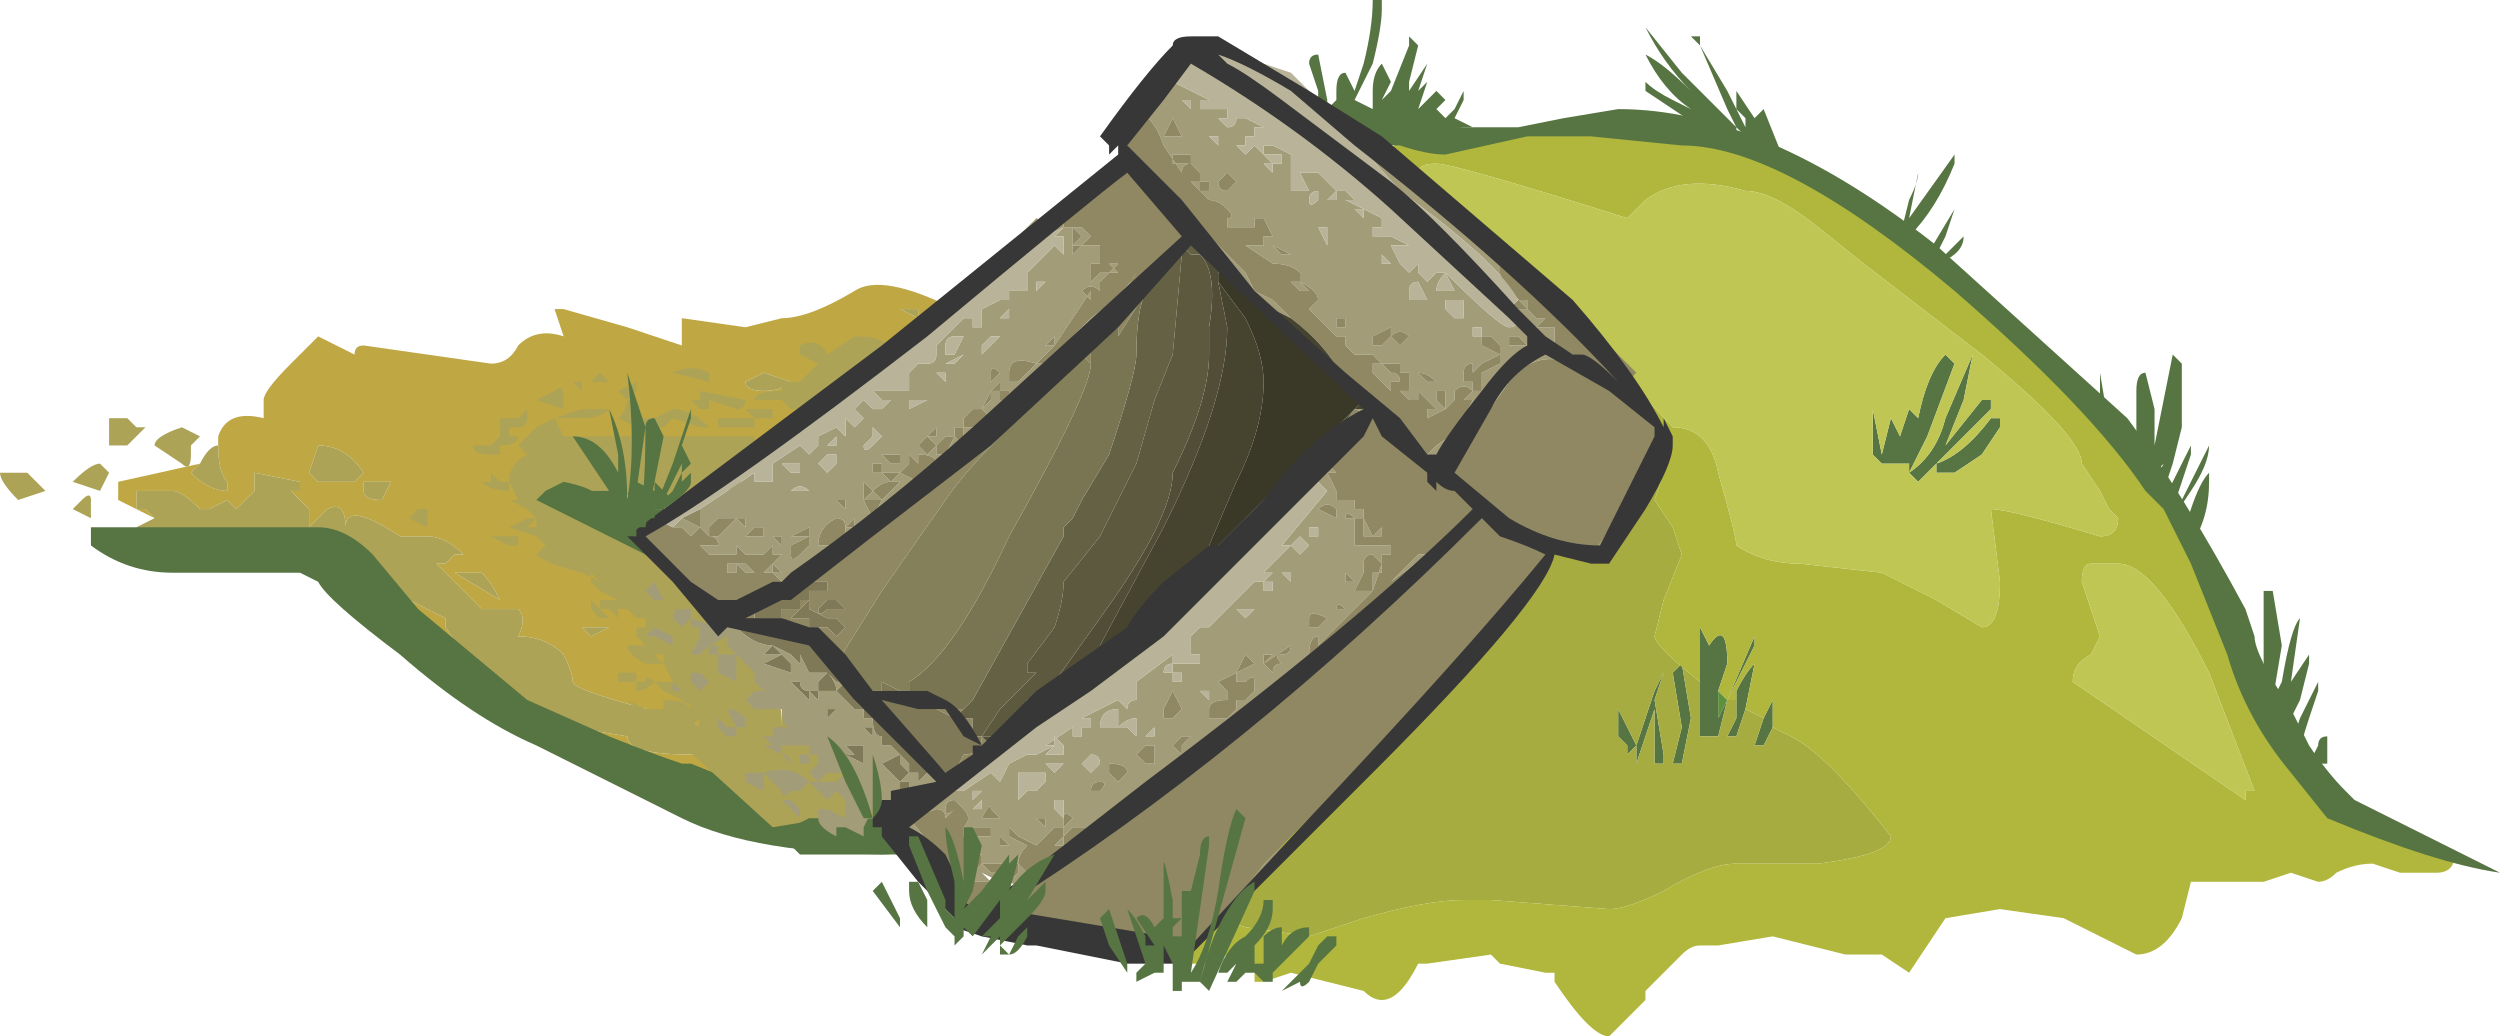 <?xml version="1.0" encoding="UTF-8" standalone="no"?>
<svg xmlns:ffdec="https://www.free-decompiler.com/flash" xmlns:xlink="http://www.w3.org/1999/xlink" ffdec:objectType="shape" height="5.7px" width="13.75px" xmlns="http://www.w3.org/2000/svg">
  <g transform="matrix(1.0, 0.0, 0.0, 1.0, 6.45, 0.9)">
    <path d="M-1.4 0.85 L-1.4 0.8 -1.5 0.8 -1.4 0.85 M-5.25 1.55 L-5.25 1.5 Q-5.2 1.35 -5.0 1.4 L-5.0 1.3 Q-5.0 1.25 -4.85 1.1 L-4.7 0.95 -4.5 1.05 Q-4.5 1.0 -4.45 1.0 L-3.75 1.1 Q-3.65 1.1 -3.6 1.0 -3.5 0.9 -3.35 0.95 L-3.4 0.8 -3.35 0.8 -3.0 0.9 -2.7 1.0 -2.7 0.85 -2.35 0.9 -2.15 0.85 Q-2.0 0.85 -1.75 0.7 -1.6 0.6 -1.2 0.8 L-1.55 1.05 Q-1.9 1.15 -1.9 1.25 L-2.3 1.6 Q-2.3 1.65 -2.35 1.7 L-2.4 1.8 -3.2 1.65 Q-3.3 1.6 -3.35 1.6 L-3.5 1.65 -3.25 1.9 Q-2.7 2.45 -2.7 2.5 -2.7 2.55 -2.75 2.55 L-2.7 2.65 -2.55 2.8 -2.6 2.9 -2.55 3.0 -2.4 3.2 -2.4 3.25 -2.3 3.4 -2.35 3.45 -2.4 3.45 Q-2.75 3.45 -3.3 3.1 L-3.0 3.15 Q-3.0 3.25 -2.65 3.25 L-2.55 3.25 -2.6 3.1 Q-2.65 3.05 -2.7 3.05 -3.3 2.9 -3.3 2.85 -3.3 2.8 -3.35 2.7 -3.45 2.6 -3.6 2.6 -3.55 2.5 -3.6 2.45 L-3.8 2.45 -4.05 2.2 -4.0 2.2 -3.95 2.15 -3.9 2.15 Q-4.0 2.05 -4.1 2.05 L-4.25 2.05 Q-4.55 1.85 -4.55 2.0 -4.55 1.85 -4.65 1.9 L-4.75 2.0 -4.75 1.9 -4.85 1.8 -4.8 1.8 -4.8 1.75 -5.05 1.7 -5.05 1.8 -5.15 1.9 -5.2 1.85 -5.3 1.9 -5.35 1.9 Q-5.45 1.8 -5.5 1.8 L-5.7 1.8 -5.7 1.9 -5.65 1.9 -5.6 1.95 -5.8 1.85 -5.8 1.75 -5.35 1.65 -5.4 1.7 Q-5.3 1.8 -5.2 1.8 L-5.2 1.75 Q-5.25 1.7 -5.25 1.55 M-3.9 2.7 L-4.9 2.05 -5.15 2.05 -4.45 2.15 -4.2 2.4 -4.0 2.5 -4.0 2.55 -3.9 2.7 M-2.45 1.6 L-2.5 1.65 -2.45 1.65 -2.4 1.6 -2.45 1.6 M-2.35 1.2 Q-2.35 1.25 -2.25 1.25 -2.15 1.25 -2.1 1.2 L-2.25 1.15 -2.35 1.2 M-2.65 3.05 L-2.65 3.05 M-3.7 2.4 Q-3.75 2.3 -3.8 2.25 L-3.95 2.25 -3.7 2.4 M-3.2 2.6 L-3.1 2.55 -3.25 2.55 -3.2 2.6 M-4.45 1.8 Q-4.45 1.85 -4.35 1.85 L-4.3 1.75 -4.45 1.75 -4.45 1.8 M-4.75 1.7 L-4.7 1.75 -4.5 1.75 -4.45 1.7 Q-4.55 1.55 -4.7 1.55 L-4.75 1.7" fill="#bfa744" fill-rule="evenodd" stroke="none"/>
    <path d="M-1.4 0.85 L-1.5 0.8 -1.4 0.8 -1.4 0.85 M-3.3 3.1 Q-3.6 3.05 -3.9 2.7 L-4.0 2.55 -4.0 2.5 -4.2 2.4 -4.45 2.15 -5.15 2.05 -5.55 2.1 Q-5.65 2.05 -5.7 2.0 L-5.6 1.95 -5.65 1.9 -5.7 1.9 -5.7 1.8 -5.5 1.8 Q-5.45 1.8 -5.35 1.9 L-5.3 1.9 -5.2 1.85 -5.15 1.9 -5.05 1.8 -5.05 1.7 -4.8 1.75 -4.8 1.8 -4.85 1.8 -4.75 1.9 -4.75 2.0 -4.65 1.9 Q-4.55 1.85 -4.55 2.0 -4.55 1.85 -4.25 2.05 L-4.1 2.05 Q-4.0 2.05 -3.9 2.15 L-3.95 2.15 -4.0 2.2 -4.05 2.2 -3.8 2.45 -3.6 2.45 Q-3.55 2.5 -3.6 2.6 -3.45 2.6 -3.35 2.7 -3.3 2.8 -3.3 2.85 -3.3 2.9 -2.7 3.05 -2.65 3.05 -2.6 3.1 L-2.55 3.25 -2.65 3.25 Q-3.0 3.25 -3.0 3.15 L-3.3 3.1 M-5.35 1.65 Q-5.3 1.55 -5.25 1.55 -5.25 1.7 -5.2 1.75 L-5.2 1.8 Q-5.3 1.8 -5.4 1.7 L-5.35 1.65 M-2.35 1.2 L-2.25 1.15 -2.1 1.2 Q-2.15 1.25 -2.25 1.25 -2.35 1.25 -2.35 1.2 M-5.6 1.55 Q-5.6 1.5 -5.45 1.45 L-5.35 1.5 -5.4 1.55 -5.4 1.6 Q-5.4 1.7 -5.45 1.65 L-5.6 1.55 M-5.7 1.45 L-5.65 1.45 -5.75 1.55 -5.85 1.55 Q-5.85 1.6 -5.85 1.5 L-5.85 1.4 -5.75 1.4 -5.7 1.45 M-4.75 1.7 L-4.7 1.55 Q-4.55 1.55 -4.45 1.7 L-4.5 1.75 -4.7 1.75 -4.75 1.7 M-4.45 1.8 L-4.45 1.75 -4.3 1.75 -4.35 1.85 Q-4.45 1.85 -4.45 1.8 M-3.2 2.6 L-3.25 2.55 -3.1 2.55 -3.2 2.6 M-3.7 2.4 L-3.95 2.25 -3.8 2.25 Q-3.75 2.3 -3.7 2.4 M-5.85 1.7 L-5.9 1.8 -6.05 1.75 Q-5.95 1.65 -5.9 1.65 L-5.85 1.7 M-6.3 1.7 L-6.2 1.8 -6.35 1.85 Q-6.45 1.75 -6.45 1.7 L-6.3 1.7 M-5.95 1.9 L-5.95 1.95 -6.05 1.9 -6.0 1.85 Q-5.95 1.8 -5.95 1.85 L-5.95 1.9" fill="#ada356" fill-rule="evenodd" stroke="none"/>
    <path d="M-2.65 3.3 L-2.4 3.4 -2.1 3.55 -1.8 3.55 Q-1.7 3.55 -1.65 3.65 L-1.45 3.65 -1.45 3.8 -1.5 3.8 Q-2.3 3.8 -2.7 3.6 L-3.5 3.2 Q-3.85 3.05 -4.25 2.7 -4.65 2.4 -4.7 2.3 L-4.8 2.25 -5.5 2.25 Q-5.75 2.25 -5.95 2.1 L-5.95 2.0 -4.7 2.0 Q-4.55 2.0 -4.4 2.15 L-4.15 2.45 -3.55 2.95 -3.1 3.15 Q-2.85 3.25 -2.7 3.3 L-2.65 3.3" fill="#577542" fill-rule="evenodd" stroke="none"/>
    <path d="M-2.3 1.3 Q-2.3 1.25 -2.15 1.25 L-2.15 1.25 -2.15 1.2 -2.05 1.2 -1.95 1.1 -2.05 1.05 -2.05 1.0 Q-1.95 0.95 -1.9 1.05 L-1.75 0.95 Q-1.55 0.95 -1.55 1.05 L-2.05 1.35 -2.1 1.35 -2.15 1.3 -2.3 1.3 M-2.65 1.3 L-2.6 1.3 -2.6 1.25 -2.35 1.3 Q-2.35 1.35 -2.4 1.35 L-2.55 1.3 -2.55 1.35 -2.6 1.35 -2.65 1.3 M-2.75 1.15 Q-2.65 1.1 -2.55 1.15 L-2.55 1.2 -2.75 1.15 M-2.6 1.45 L-2.75 1.4 -2.8 1.45 -2.95 1.45 -3.05 1.4 Q-3.0 1.35 -3.0 1.3 -2.9 1.3 -2.95 1.4 L-2.85 1.4 -2.75 1.35 Q-2.65 1.35 -2.55 1.45 L-2.6 1.45 M-2.3 1.55 L-2.7 1.85 -2.85 1.85 -3.15 1.8 -3.2 1.85 Q-2.5 2.3 -2.5 2.5 L-2.4 2.65 -2.2 2.8 Q-2.15 2.95 -2.15 3.1 L-2.15 3.0 -1.9 3.2 -1.85 3.2 Q-1.8 3.2 -1.7 3.4 L-1.75 3.4 -1.7 3.45 Q-1.55 3.5 -1.55 3.55 -1.55 3.6 -1.75 3.6 L-2.0 3.6 -2.1 3.65 -2.2 3.65 -2.75 3.15 -2.8 3.15 -3.0 2.95 -2.9 3.0 -2.8 3.0 -2.8 2.95 Q-2.65 2.95 -2.65 3.0 L-2.7 2.95 -2.8 2.9 -2.85 2.85 -2.75 2.85 -2.8 2.75 -2.8 2.7 -2.85 2.7 -2.8 2.75 -2.9 2.75 Q-3.0 2.7 -3.0 2.65 L-2.9 2.65 -2.95 2.6 -2.95 2.55 -2.9 2.55 -2.9 2.5 -2.95 2.5 -3.0 2.45 -3.05 2.45 -3.05 2.5 -3.1 2.45 -3.15 2.45 -3.15 2.4 -3.05 2.4 -3.15 2.35 -3.2 2.3 -3.2 2.25 -3.15 2.3 -3.25 2.25 Q-3.45 2.2 -3.5 2.15 L-3.45 2.1 -3.5 2.05 -3.65 2.0 -3.55 1.95 -3.5 1.95 -3.55 1.9 -3.65 1.85 -3.6 1.85 -3.65 1.75 Q-3.65 1.65 -3.55 1.6 L-3.6 1.55 -3.5 1.45 -3.4 1.4 -3.35 1.5 -2.3 1.5 -2.3 1.55 M-2.2 1.4 L-2.3 1.4 -2.3 1.45 -2.5 1.45 -2.5 1.4 -2.3 1.4 -2.35 1.35 -2.2 1.35 -2.2 1.4 M-2.6 2.55 L-2.6 2.55 M-2.8 2.3 L-2.8 2.3 M-2.6 3.05 L-2.65 3.1 -2.75 3.1 -2.75 3.15 -2.65 3.15 Q-2.6 3.1 -2.6 3.05 L-2.6 3.05 M-2.4 3.15 L-2.4 3.15 M-3.6 1.5 L-3.6 1.5 Q-3.6 1.55 -3.7 1.55 L-3.7 1.6 -3.75 1.6 Q-3.85 1.6 -3.85 1.55 L-3.75 1.55 -3.7 1.5 -3.7 1.4 -3.6 1.4 -3.55 1.35 -3.55 1.4 Q-3.55 1.45 -3.6 1.45 L-3.65 1.45 -3.65 1.5 -3.6 1.5 M-3.75 1.7 L-3.7 1.75 -3.65 1.75 -3.65 1.8 Q-3.75 1.8 -3.8 1.75 L-3.75 1.75 -3.75 1.7 M-3.25 1.2 L-3.25 1.25 -3.3 1.2 -3.25 1.2 M-3.15 1.15 L-3.1 1.2 -3.2 1.2 -3.15 1.15 M-2.95 1.25 L-3.0 1.3 -3.05 1.25 -2.95 1.2 -2.95 1.25 M-3.4 1.25 Q-3.35 1.2 -3.35 1.3 L-3.35 1.35 -3.5 1.3 -3.4 1.25 M-3.4 1.4 L-3.25 1.35 -3.1 1.35 Q-3.15 1.4 -3.25 1.4 L-3.4 1.4 M-3.0 1.75 L-3.0 1.75 M-3.5 1.95 L-3.55 2.0 -3.5 2.0 -3.5 1.95 M-3.05 2.4 L-3.0 2.4 -3.05 2.4 M-3.15 2.3 L-3.15 2.3 M-3.15 2.5 L-3.2 2.45 -3.2 2.4 -3.1 2.5 -3.15 2.5 M-3.75 2.05 L-3.6 2.05 -3.6 2.1 -3.65 2.1 -3.75 2.05 M-4.1 1.9 L-4.1 2.0 -4.2 1.95 -4.15 1.9 -4.1 1.9 M-3.05 2.8 L-2.95 2.8 -2.95 2.85 -2.9 2.85 Q-2.9 2.8 -2.85 2.85 -2.9 2.9 -2.95 2.9 L-2.95 2.85 -3.05 2.85 -3.05 2.8 M-3.1 2.85 L-3.1 2.85" fill="#ada356" fill-rule="evenodd" stroke="none"/>
    <path d="M3.0 2.9 L3.05 2.95 3.0 3.05 3.0 2.9" fill="#5e913c" fill-rule="evenodd" stroke="none"/>
    <path d="M1.3 -0.15 L1.15 -0.2 1.1 -0.15 1.05 -0.2 0.95 -0.25 0.95 -0.2 0.9 -0.2 0.9 -0.3 0.85 -0.3 0.8 -0.35 0.8 -0.4 0.75 -0.55 Q0.75 -0.6 0.8 -0.6 L0.85 -0.35 0.85 -0.3 0.9 -0.35 0.9 -0.4 Q0.9 -0.5 0.95 -0.5 L1.0 -0.4 1.05 -0.55 Q1.1 -0.75 1.1 -0.9 L1.15 -0.9 1.15 -0.85 Q1.15 -0.75 1.1 -0.55 L1.0 -0.35 1.1 -0.3 1.1 -0.4 Q1.1 -0.5 1.15 -0.55 L1.2 -0.45 1.15 -0.35 1.2 -0.4 1.3 -0.65 1.3 -0.7 1.35 -0.65 1.3 -0.45 1.3 -0.4 1.4 -0.55 1.35 -0.4 1.4 -0.45 1.35 -0.3 1.45 -0.4 1.5 -0.35 1.45 -0.3 1.5 -0.25 1.55 -0.3 1.6 -0.4 1.6 -0.35 1.55 -0.25 1.65 -0.2 1.6 -0.2 1.3 -0.15 M3.2 -0.05 L2.9 -0.2 2.6 -0.4 2.6 -0.45 Q2.65 -0.4 2.75 -0.35 L2.85 -0.3 Q2.7 -0.4 2.6 -0.6 2.7 -0.55 2.85 -0.4 2.7 -0.55 2.6 -0.75 L2.8 -0.5 Q3.0 -0.3 3.1 -0.2 L3.05 -0.3 2.9 -0.65 2.85 -0.7 2.9 -0.7 2.9 -0.65 3.05 -0.4 3.15 -0.2 3.15 -0.25 3.1 -0.3 3.1 -0.4 3.2 -0.25 3.25 -0.3 3.35 -0.05 3.25 -0.05 3.2 -0.05 M4.0 0.4 L4.05 0.2 Q4.1 0.1 4.1 0.05 L4.05 0.3 4.3 -0.05 4.3 0.0 Q4.2 0.25 4.05 0.4 L4.05 0.45 4.0 0.4 M4.15 0.5 L4.3 0.25 4.25 0.4 4.2 0.5 4.15 0.5 M4.2 0.55 L4.35 0.4 Q4.35 0.5 4.2 0.55 M5.15 1.4 L5.1 1.4 5.1 1.15 5.15 1.45 5.15 1.4 M5.3 1.6 L5.3 1.25 Q5.3 1.15 5.35 1.15 L5.4 1.35 5.4 1.55 5.5 1.05 5.55 1.1 5.55 1.45 5.5 1.65 5.45 1.8 5.4 1.75 5.45 1.65 5.4 1.7 5.35 1.7 5.3 1.7 5.3 1.6 M5.45 1.85 L5.6 1.55 5.6 1.6 5.5 1.9 5.45 1.85 M5.5 1.95 Q5.65 1.65 5.7 1.55 5.7 1.65 5.6 1.8 L5.5 1.95 M5.55 2.05 L5.6 1.9 Q5.65 1.75 5.7 1.7 L5.7 1.75 Q5.7 1.95 5.6 2.1 L5.55 2.05 M6.05 3.05 L6.0 3.0 6.0 2.35 6.05 2.35 6.1 2.65 6.05 2.95 6.1 2.85 Q6.15 2.55 6.2 2.5 L6.15 2.85 6.25 2.7 6.25 2.75 6.2 2.95 6.1 3.15 6.05 3.05 M6.15 3.2 L6.2 3.05 6.3 2.85 6.3 2.9 6.25 3.05 Q6.2 3.2 6.2 3.25 L6.15 3.2 M6.25 3.3 L6.3 3.2 Q6.3 3.15 6.35 3.15 L6.35 3.3 6.25 3.3 M3.1 -0.2 L3.1 -0.15 3.15 -0.15 3.1 -0.2 M4.45 1.6 L4.3 1.7 4.2 1.7 4.2 1.65 Q4.35 1.6 4.5 1.4 L4.55 1.4 4.55 1.45 4.45 1.6 M4.35 1.3 L4.25 1.55 4.45 1.3 4.5 1.3 4.5 1.35 4.1 1.75 4.05 1.7 Q4.2 1.6 4.25 1.4 L4.4 1.05 4.35 1.3 M4.3 1.1 L4.15 1.5 4.05 1.7 4.05 1.65 3.95 1.65 4.05 1.35 4.1 1.4 Q4.15 1.15 4.25 1.05 L4.3 1.1 M3.85 1.35 L3.9 1.6 3.9 1.65 3.85 1.6 3.85 1.35 M3.95 1.4 L4.0 1.5 3.95 1.65 3.9 1.65 3.9 1.6 3.95 1.4 M3.05 2.95 L3.2 2.6 3.2 2.65 3.05 2.95 3.0 3.15 2.9 3.15 2.9 2.85 2.9 2.55 2.95 2.65 Q3.05 2.5 3.05 2.75 L3.0 2.9 3.0 3.05 3.05 2.95 M3.1 2.95 L3.1 2.9 Q3.15 2.8 3.2 2.75 L3.15 3.0 3.1 3.15 3.05 3.15 3.1 3.05 3.1 2.95 M3.25 3.05 L3.3 2.95 3.3 3.1 3.25 3.2 3.2 3.2 3.25 3.05 M2.8 2.75 L2.85 3.05 2.8 3.3 2.75 3.3 2.8 3.1 2.75 2.8 2.8 2.75 M2.7 2.8 L2.65 2.95 2.7 3.25 2.7 3.3 2.65 3.3 2.65 3.0 2.55 3.3 2.55 3.2 2.65 2.9 2.7 2.8 M2.45 3.0 L2.55 3.2 2.5 3.25 2.5 3.2 2.45 3.15 2.45 3.0 M-2.8 1.8 L-2.75 1.85 -2.85 1.9 -2.75 1.9 -2.9 2.0 Q-2.8 2.0 -2.75 2.05 L-2.7 2.15 -2.75 2.2 -2.9 2.15 -3.5 1.85 -3.45 1.8 -3.35 1.75 Q-3.1 1.8 -3.15 1.9 L-3.0 1.85 Q-3.0 1.8 -2.95 1.75 L-2.85 1.8 -2.85 1.75 -2.8 1.8 M-1.35 3.7 Q-1.45 3.8 -1.6 3.8 L-2.05 3.8 -2.2 3.65 -1.9 3.6 -1.55 3.6 -1.5 3.65 -1.35 3.7" fill="#577542" fill-rule="evenodd" stroke="none"/>
    <path d="M0.25 4.15 L0.2 4.1 0.45 3.8 1.85 2.25 2.0 2.05 2.05 1.85 2.6 1.55 Q2.7 1.55 2.7 1.7 L2.65 1.85 2.75 2.0 2.8 2.15 2.7 2.4 2.65 2.6 Q2.65 2.65 2.9 2.85 L2.9 3.15 3.0 3.15 3.05 2.95 3.1 2.95 3.1 3.05 3.05 3.15 3.1 3.15 3.15 3.0 3.25 3.05 3.2 3.2 3.25 3.2 3.3 3.1 3.4 3.15 Q3.6 3.25 3.95 3.7 3.95 3.8 3.55 3.85 L3.1 3.85 Q2.95 3.85 2.7 4.0 2.5 4.1 2.4 4.1 L1.75 4.05 1.6 4.05 Q1.4 4.05 1.05 4.15 L0.75 4.25 0.4 4.2 0.25 4.15 M2.55 1.75 Q2.3 1.75 2.2 1.95 L2.2 2.05 2.4 2.05 2.55 1.75 M2.45 3.0 L2.45 3.15 2.5 3.2 2.5 3.25 2.55 3.2 2.45 3.0 M2.7 2.8 L2.65 2.9 2.55 3.2 2.55 3.3 2.65 3.0 2.65 3.3 2.7 3.3 2.7 3.25 2.65 2.95 2.7 2.8 M2.8 2.75 L2.75 2.8 2.8 3.1 2.75 3.3 2.8 3.3 2.85 3.05 2.8 2.75" fill="#a7ac40" fill-rule="evenodd" stroke="none"/>
    <path d="M1.3 -0.15 L2.3 -0.2 3.2 -0.05 3.25 -0.05 4.0 0.4 4.05 0.45 4.15 0.5 4.2 0.5 4.2 0.55 5.15 1.4 5.15 1.45 5.3 1.6 5.3 1.7 5.35 1.7 5.4 1.75 5.45 1.8 5.45 1.85 5.5 1.9 5.5 1.95 5.55 2.05 5.6 2.1 6.05 3.05 6.1 3.15 6.15 3.2 6.2 3.25 6.25 3.3 6.65 3.65 6.9 3.75 Q7.0 3.8 7.05 3.8 7.05 3.9 6.95 3.9 L6.75 3.9 6.6 3.85 Q6.5 3.85 6.4 3.9 6.35 3.95 6.3 3.95 L6.15 3.9 6.0 3.95 5.6 3.95 5.55 4.15 Q5.45 4.35 5.3 4.35 L4.9 4.15 4.55 4.1 4.25 4.15 4.05 4.45 3.9 4.35 3.7 4.35 3.3 4.25 3.0 4.3 2.9 4.3 Q2.85 4.3 2.8 4.35 L2.6 4.55 2.6 4.6 2.4 4.8 Q2.3 4.8 2.1 4.5 L2.1 4.45 2.05 4.45 1.8 4.4 1.75 4.35 1.4 4.4 1.35 4.4 Q1.25 4.6 1.15 4.6 1.1 4.6 1.05 4.55 L0.65 4.45 0.5 4.5 0.45 4.5 0.45 4.4 0.3 4.4 0.3 4.35 0.2 4.4 0.1 4.4 0.1 4.3 Q0.1 4.25 0.25 4.15 L0.4 4.2 0.75 4.25 1.05 4.15 Q1.4 4.05 1.6 4.05 L1.75 4.05 2.4 4.1 Q2.5 4.1 2.7 4.0 2.95 3.85 3.1 3.85 L3.55 3.85 Q3.95 3.8 3.95 3.7 3.6 3.25 3.4 3.15 L3.3 3.1 3.3 2.95 3.25 3.05 3.15 3.0 3.2 2.75 Q3.15 2.8 3.1 2.9 L3.1 2.95 3.05 2.95 3.2 2.65 3.2 2.6 3.05 2.95 3.0 2.9 3.05 2.75 Q3.05 2.5 2.95 2.65 L2.9 2.55 2.9 2.85 Q2.65 2.65 2.65 2.6 L2.7 2.4 2.8 2.15 2.75 2.0 2.65 1.85 2.7 1.7 Q2.7 1.55 2.6 1.55 L2.6 1.5 2.5 1.35 2.15 0.85 1.95 0.6 2.1 0.75 2.75 1.45 Q2.95 1.45 3.0 1.7 3.1 2.05 3.1 2.1 3.25 2.2 3.45 2.2 L3.9 2.25 4.2 2.4 4.45 2.55 Q4.55 2.55 4.55 2.3 L4.5 1.9 Q4.6 1.9 5.1 2.05 5.2 2.05 5.2 1.95 L5.15 1.9 5.1 1.8 5.0 1.65 Q5.0 1.5 4.45 1.05 L3.8 0.55 3.55 0.35 Q3.3 0.15 3.15 0.15 2.8 0.05 2.6 0.2 L2.5 0.3 Q1.55 0.0 1.45 0.0 1.35 0.0 1.35 0.05 L1.6 0.3 1.2 0.0 Q1.2 -0.15 1.3 -0.15 M5.9 3.45 L5.95 3.45 5.7 2.8 Q5.4 2.2 5.2 2.2 L5.05 2.2 Q5.0 2.2 5.0 2.3 L5.1 2.6 5.05 2.7 Q4.95 2.75 4.95 2.85 L5.9 3.5 5.9 3.45" fill="#b0b73c" fill-rule="evenodd" stroke="none"/>
    <path d="M1.95 0.6 L1.6 0.3 1.35 0.05 Q1.35 0.0 1.45 0.0 1.55 0.0 2.5 0.3 L2.6 0.2 Q2.8 0.05 3.15 0.15 3.3 0.15 3.55 0.35 L3.8 0.55 4.45 1.05 Q5.0 1.5 5.0 1.65 L5.1 1.8 5.15 1.9 5.2 1.95 Q5.2 2.05 5.1 2.05 4.6 1.9 4.5 1.9 L4.55 2.3 Q4.55 2.55 4.45 2.55 L4.2 2.4 3.9 2.25 3.45 2.2 Q3.25 2.2 3.1 2.1 3.1 2.05 3.0 1.7 2.95 1.45 2.75 1.45 L2.1 0.75 1.95 0.6 M5.9 3.45 L5.9 3.5 4.95 2.85 Q4.95 2.75 5.05 2.7 L5.1 2.6 5.0 2.3 Q5.0 2.2 5.05 2.2 L5.2 2.2 Q5.4 2.2 5.7 2.8 L5.95 3.45 5.9 3.45 M4.35 1.3 L4.4 1.05 4.25 1.4 Q4.2 1.6 4.05 1.7 L4.1 1.75 4.5 1.35 4.5 1.3 4.45 1.3 4.25 1.55 4.35 1.3 M4.45 1.6 L4.55 1.45 4.55 1.4 4.5 1.4 Q4.35 1.6 4.2 1.65 L4.2 1.7 4.3 1.7 4.45 1.6 M3.95 1.4 L3.9 1.6 3.9 1.65 3.95 1.65 4.0 1.5 3.95 1.4 M3.85 1.35 L3.85 1.6 3.9 1.65 3.9 1.6 3.85 1.35 M4.3 1.1 L4.25 1.05 Q4.15 1.15 4.1 1.4 L4.05 1.35 3.95 1.65 4.05 1.65 4.05 1.7 4.15 1.5 4.3 1.1" fill="#c0c653" fill-rule="evenodd" stroke="none"/>
    <path d="M0.2 -0.65 L0.2 -0.55 Q0.05 -0.6 0.0 -0.5 L0.0 -0.45 0.2 -0.35 0.15 -0.35 0.15 -0.3 0.2 -0.3 0.3 -0.3 0.3 -0.25 0.25 -0.25 0.3 -0.2 Q0.35 -0.2 0.35 -0.25 L0.4 -0.25 0.5 -0.2 0.45 -0.2 0.45 -0.15 0.4 -0.15 0.4 -0.1 0.35 -0.1 0.4 -0.05 0.45 -0.1 0.5 -0.05 0.5 -0.1 0.55 -0.1 0.65 -0.05 0.65 0.05 0.8 0.05 0.9 0.15 0.95 0.15 1.0 0.2 0.95 0.2 1.05 0.25 1.0 0.25 1.05 0.3 1.05 0.25 1.15 0.3 1.15 0.35 1.1 0.35 1.1 0.4 1.2 0.4 1.3 0.45 1.2 0.45 1.25 0.55 1.3 0.6 1.35 0.55 1.35 0.6 1.4 0.65 1.45 0.6 1.5 0.6 Q1.8 0.9 1.85 0.9 1.9 0.9 1.9 0.85 L1.9 0.8 1.95 0.8 1.95 0.75 1.9 0.75 Q1.8 0.55 1.25 0.15 L0.85 -0.3 1.2 0.0 1.8 0.5 1.8 0.6 Q1.8 0.65 2.0 0.85 L2.05 0.85 2.0 0.9 2.1 0.9 2.1 1.0 2.3 1.1 2.45 1.2 2.45 1.15 2.5 1.2 2.7 1.45 2.35 1.2 Q2.05 0.95 1.85 1.2 L1.5 1.7 1.4 1.6 1.45 1.55 1.6 1.45 1.6 1.4 1.65 1.3 1.6 1.3 1.65 1.25 1.7 1.25 1.7 1.15 1.8 1.1 1.8 1.05 1.7 1.1 1.65 1.15 1.65 1.1 Q1.6 1.1 1.6 1.15 L1.6 1.2 1.65 1.2 1.65 1.25 Q1.6 1.2 1.55 1.25 L1.55 1.3 1.5 1.35 1.4 1.4 1.4 1.35 1.45 1.35 1.35 1.25 1.35 1.3 1.3 1.3 1.25 1.25 1.3 1.25 1.3 1.2 1.2 1.2 1.2 1.25 1.1 1.15 1.1 1.1 1.15 1.1 1.1 1.05 1.0 1.05 0.95 1.0 0.95 0.95 0.9 0.95 0.75 0.8 0.8 0.75 Q0.8 0.7 0.7 0.65 L0.75 0.7 0.7 0.7 0.65 0.65 0.7 0.65 0.7 0.6 Q0.65 0.55 0.55 0.55 L0.4 0.45 0.5 0.45 0.5 0.4 0.55 0.4 0.5 0.3 0.45 0.3 0.45 0.35 0.3 0.35 0.3 0.3 Q0.35 0.3 0.3 0.25 0.25 0.2 0.2 0.2 L0.1 0.1 0.15 0.1 0.15 0.15 0.2 0.15 0.2 0.1 Q0.2 0.05 0.2 0.1 L0.15 0.1 0.15 0.05 0.1 0.0 Q0.05 0.0 0.05 0.05 L-0.05 -0.1 Q-0.1 -0.25 -0.2 -0.3 L0.2 -0.65 M2.45 1.95 L2.4 2.0 Q2.4 2.1 2.3 2.15 L2.45 1.95 M1.8 2.5 L1.5 2.85 1.8 2.5 M0.6 3.75 L0.55 3.85 Q0.15 4.35 0.05 4.35 L0.35 4.05 0.5 3.85 0.6 3.75 M-0.05 4.35 L-0.6 4.25 Q-1.15 4.15 -1.35 3.9 L-1.65 3.55 -1.7 3.65 -1.7 3.7 -1.8 3.65 -1.85 3.65 -1.85 3.7 Q-1.95 3.65 -1.95 3.6 L-1.95 3.55 -1.9 3.55 -1.8 3.6 -1.8 3.5 -1.85 3.45 -1.9 3.5 -2.0 3.4 -1.95 3.4 -2.0 3.35 -1.95 3.3 -1.95 3.25 -2.0 3.25 -2.0 3.2 -2.15 3.2 -2.15 3.25 -2.25 3.2 -2.2 3.2 -2.25 3.15 -2.2 3.15 -2.2 3.1 -2.1 3.1 Q-2.15 3.1 -2.15 3.0 L-2.3 3.0 -2.35 2.95 -2.3 2.9 -2.25 2.9 -2.3 2.85 -2.3 2.8 -2.4 2.7 -2.4 2.85 -2.5 2.8 -2.5 2.7 -2.55 2.7 -2.55 2.65 -2.6 2.7 -2.65 2.7 -2.6 2.6 -2.55 2.65 -2.5 2.65 -2.5 2.7 -2.4 2.7 -2.45 2.65 -2.45 2.6 -2.55 2.65 -2.6 2.6 -2.6 2.55 -2.65 2.55 -2.65 2.5 -2.5 2.55 -2.9 2.05 -2.7 1.9 -2.85 1.95 -2.9 2.05 -2.55 2.4 Q-2.5 2.4 -2.45 2.4 L-2.35 2.5 -2.25 2.55 -2.4 2.55 Q-2.3 2.65 -2.2 2.65 L-2.1 2.7 -2.05 2.75 -2.05 2.7 -2.0 2.8 -1.9 2.8 -1.85 2.85 -1.8 2.85 -1.85 2.9 -1.75 3.0 -1.7 3.0 -1.7 3.05 -1.65 3.05 Q-1.65 3.15 -1.6 3.15 L-1.6 3.2 -1.55 3.2 -1.5 3.25 -1.6 3.3 -1.5 3.4 -1.5 3.45 -1.45 3.45 -1.45 3.4 -1.5 3.4 -1.45 3.35 -1.5 3.3 -1.5 3.25 -1.45 3.3 -1.45 3.35 -1.4 3.35 -1.4 3.4 -1.35 3.35 -1.35 3.3 -1.7 2.9 -1.65 2.9 -1.6 2.9 -1.6 2.95 -1.6 3.0 -1.25 3.35 -1.2 3.35 -1.05 3.2 -1.0 3.2 -1.2 3.45 -1.15 3.45 -1.0 3.35 -0.95 3.4 -0.9 3.3 -0.8 3.25 -0.75 3.25 -0.65 3.2 -0.7 3.2 -0.55 3.1 -0.55 3.15 -0.5 3.15 -0.5 3.1 -0.45 3.1 -0.45 3.05 -0.5 3.05 -0.3 2.95 -0.25 3.0 Q-0.25 2.95 -0.2 2.95 L-0.2 2.9 -0.2 2.85 0.0 2.7 0.0 2.75 0.15 2.75 0.15 2.7 0.1 2.7 0.1 2.6 0.15 2.55 0.2 2.55 0.45 2.3 0.5 2.3 0.5 2.35 0.55 2.35 0.55 2.3 0.5 2.3 0.55 2.25 0.5 2.25 0.65 2.1 0.6 2.1 0.85 1.8 0.8 1.75 -0.8 3.05 -0.9 3.1 -0.8 3.0 -0.65 2.9 0.35 2.05 0.4 1.95 0.45 1.9 0.8 1.6 0.9 1.7 0.85 1.7 0.9 1.8 0.9 1.85 1.0 1.85 Q1.0 1.95 1.0 1.9 L1.05 1.9 1.05 1.95 1.1 2.05 1.15 2.0 1.15 2.05 1.05 2.05 1.05 2.1 1.2 2.1 1.2 2.15 1.15 2.15 1.15 2.2 1.1 2.35 1.1 2.25 1.15 2.25 1.15 2.2 1.1 2.15 Q1.05 2.15 1.05 2.2 L1.05 2.25 1.0 2.35 1.1 2.35 0.8 2.65 0.8 2.6 Q0.75 2.6 0.75 2.7 L0.8 2.7 -0.3 3.6 -0.8 4.0 -0.9 4.1 Q-0.9 4.15 -0.6 4.2 L-0.15 4.3 -0.1 4.3 -0.05 4.35 M-0.8 0.45 L-0.85 0.4 -0.75 0.3 -0.65 0.35 -0.6 0.25 -0.6 0.35 -0.5 0.35 -0.45 0.4 -0.5 0.45 -0.4 0.45 -0.4 0.55 -0.45 0.55 -0.45 0.65 -0.4 0.6 -0.3 0.6 -0.35 0.55 -0.3 0.55 -0.4 0.65 -0.4 0.7 Q-0.45 0.65 -0.5 0.7 L-0.45 0.75 -0.45 0.7 -0.65 1.0 -0.65 0.95 -0.7 1.0 -0.65 1.0 -0.75 1.1 -0.7 1.1 -0.45 0.85 Q-0.25 0.7 -0.2 0.6 L-0.45 1.0 -0.5 1.05 -0.6 1.1 -2.05 2.3 -2.1 2.3 -2.15 2.35 -2.2 2.35 -2.15 2.3 -2.2 2.25 -2.25 2.25 -2.2 2.2 -2.2 2.25 -2.15 2.25 -2.2 2.2 -2.15 2.15 -2.2 2.15 -2.2 2.1 -2.25 2.15 -2.35 2.15 -2.4 2.1 -2.4 2.15 -2.55 2.15 -2.6 2.1 -2.55 2.1 -2.55 2.05 -2.6 2.0 -2.65 2.05 -2.7 2.0 -2.75 2.0 -2.7 1.95 -2.6 2.0 -2.6 1.9 -2.3 1.7 -2.3 1.75 -2.2 1.75 -2.2 1.65 -2.05 1.55 -2.0 1.6 -1.95 1.55 -1.95 1.5 -1.85 1.45 -1.8 1.5 -1.8 1.4 -1.75 1.45 -1.7 1.4 -1.75 1.35 -1.7 1.3 -1.65 1.35 -1.6 1.35 -1.55 1.3 -1.6 1.3 -1.65 1.25 -1.45 1.25 -1.45 1.15 -1.4 1.1 -1.35 1.1 Q-1.3 1.1 -1.3 1.05 L-1.3 1.0 -1.15 0.85 -1.1 0.85 -1.1 0.9 -1.05 0.9 -1.05 0.8 -0.95 0.75 -0.9 0.75 -0.9 0.7 -0.8 0.7 -0.8 0.6 -0.65 0.45 -0.65 0.4 -0.6 0.35 -0.8 0.45 M-0.3 0.0 L-0.25 -0.1 -0.3 0.0 M0.05 -0.35 L0.1 -0.3 0.1 -0.35 0.05 -0.35 M0.0 -0.15 L0.05 -0.15 0.0 -0.25 -0.05 -0.15 0.0 -0.15 M0.0 -0.05 L0.0 0.0 0.1 0.0 0.1 -0.05 0.0 -0.05 M1.55 0.7 L1.5 0.6 Q1.45 0.65 1.45 0.7 L1.55 0.7 M1.6 0.75 L1.5 0.75 1.5 0.8 1.55 0.85 1.6 0.85 1.6 0.75 M0.5 -0.05 L0.55 0.0 0.5 0.0 0.55 0.05 0.55 0.0 0.6 0.0 0.6 -0.05 0.5 -0.05 M0.25 -0.1 L0.25 -0.15 0.2 -0.15 0.25 -0.1 M1.8 1.0 L1.75 0.95 1.7 0.95 1.7 1.0 1.8 1.05 1.8 1.0 M1.95 1.0 L1.9 0.95 1.85 0.95 1.85 1.0 1.95 1.0 M1.7 0.95 L1.7 0.9 1.65 0.9 1.65 0.95 1.7 0.95 M1.45 1.25 L1.45 1.3 1.5 1.35 1.5 1.25 1.45 1.25 M1.5 1.1 L1.5 1.1 M1.1 0.45 L1.1 0.45 M0.85 0.4 L0.85 0.35 0.8 0.35 0.85 0.45 0.85 0.4 M0.7 0.05 L0.65 0.05 0.65 0.15 0.75 0.15 0.7 0.05 M0.8 0.15 Q0.75 0.15 0.75 0.2 0.75 0.25 0.8 0.2 L0.8 0.15 M0.9 0.15 L0.85 0.2 0.9 0.2 0.9 0.15 M0.95 0.9 L0.95 0.85 0.9 0.85 0.9 0.9 0.95 0.9 M1.4 0.75 L1.35 0.65 Q1.3 0.65 1.3 0.7 L1.3 0.75 1.4 0.75 M1.25 0.6 L1.15 0.5 1.15 0.55 1.2 0.55 1.25 0.6 M0.25 0.55 L0.05 0.2 0.15 0.35 0.4 0.6 0.45 0.7 0.55 0.75 0.65 0.85 0.55 0.8 0.5 0.8 0.3 0.55 0.25 0.55 M0.35 0.1 L0.3 0.05 0.25 0.1 Q0.25 0.15 0.3 0.15 L0.35 0.1 M0.95 1.2 L1.15 1.4 1.0 1.35 1.05 1.35 1.05 1.3 0.95 1.2 M0.55 0.45 L0.6 0.5 0.65 0.5 0.55 0.45 M0.7 0.5 L0.7 0.5 M1.4 1.2 L1.45 1.2 Q1.4 1.15 1.35 1.15 L1.4 1.2 M1.25 1.15 L1.25 1.1 1.15 1.1 1.2 1.15 Q1.25 1.15 1.25 1.2 L1.3 1.2 1.3 1.15 1.25 1.15 M1.2 0.95 L1.25 1.0 1.3 0.95 Q1.25 0.9 1.2 0.95 L1.2 0.9 1.1 0.95 1.1 1.0 1.15 1.0 1.2 0.95 M1.35 1.35 L1.35 1.35 M0.8 1.9 L0.9 1.95 0.9 1.9 Q0.85 1.85 0.8 1.9 M1.05 1.95 L1.0 1.95 1.0 2.05 1.05 2.05 1.05 1.95 M1.0 1.95 Q0.95 1.9 0.95 1.95 L1.0 1.95 M1.4 2.15 L1.2 2.3 1.35 2.15 1.4 2.15 M0.8 2.0 L0.75 2.0 0.75 2.05 0.8 2.05 0.8 2.0 M0.95 2.45 Q0.9 2.4 0.9 2.45 L0.95 2.45 M0.75 2.55 L0.8 2.55 0.85 2.5 Q0.75 2.45 0.75 2.5 L0.75 2.55 M0.95 2.25 L0.95 2.3 1.0 2.3 0.95 2.25 M1.05 2.1 L1.05 2.05 1.0 2.05 1.0 2.1 1.05 2.1 M0.65 2.15 L0.65 2.15 M0.7 2.05 L0.65 2.1 0.7 2.15 0.75 2.1 0.7 2.05 M0.45 2.45 L0.35 2.45 0.4 2.5 0.45 2.45 M0.65 2.3 L0.65 2.25 0.6 2.25 0.65 2.3 M0.45 2.85 Q0.45 2.8 0.4 2.85 L0.35 2.85 0.35 2.8 0.25 2.85 0.3 2.9 0.3 2.95 0.4 2.95 0.45 2.9 0.45 2.85 M0.35 2.8 L0.45 2.75 0.4 2.7 0.35 2.8 M0.5 2.75 L0.55 2.7 0.5 2.7 0.5 2.75 0.55 2.8 Q0.55 2.75 0.6 2.75 0.55 2.7 0.6 2.7 0.65 2.7 0.65 2.65 L0.5 2.75 M0.15 2.9 L0.2 2.95 0.2 2.9 0.15 2.9 M0.05 2.8 L0.0 2.8 0.0 2.75 Q-0.05 2.75 -0.05 2.8 L0.0 2.8 0.0 2.85 0.05 2.85 0.05 2.8 M0.1 2.65 L0.1 2.65 M0.2 2.7 L0.2 2.7 M0.1 3.15 L0.05 3.15 0.0 3.2 0.05 3.25 0.05 3.2 0.1 3.15 M0.35 2.95 L0.3 2.95 Q0.2 2.95 0.2 3.0 L0.2 3.05 0.3 3.05 0.35 3.0 0.35 2.95 M0.05 3.0 L0.0 2.9 -0.05 3.0 -0.05 3.05 0.0 3.05 0.05 3.0 M-0.6 0.4 L-0.65 0.4 -0.65 0.45 -0.6 0.5 -0.6 0.4 M-0.6 0.8 L-0.6 0.8 M-0.5 0.45 L-0.55 0.45 -0.55 0.5 -0.5 0.45 M-0.4 0.45 L-0.4 0.45 M-0.55 0.35 L-0.55 0.45 -0.5 0.4 -0.55 0.35 M-1.0 0.95 L-1.05 1.0 -1.05 1.05 -0.95 0.95 -1.0 0.95 M-0.75 0.7 L-0.7 0.65 -0.75 0.65 -0.75 0.7 M-0.85 0.85 L-0.85 0.85 M-0.9 0.85 L-0.9 0.8 -0.95 0.85 -0.9 0.85 M-1.1 0.9 L-1.1 0.9 M-0.85 1.2 L-0.75 1.1 Q-0.9 1.05 -0.9 1.15 L-0.9 1.2 -0.85 1.2 M-0.95 1.25 L-0.95 1.3 -0.9 1.3 -0.9 1.25 -0.95 1.25 -0.95 1.2 -1.0 1.25 -1.05 1.35 -1.0 1.3 -1.0 1.25 -0.95 1.25 M-1.0 1.2 L-0.95 1.15 Q-1.0 1.1 -1.0 1.15 L-1.0 1.2 M-1.25 1.1 L-1.2 1.1 -1.15 1.05 -1.25 1.1 M-1.35 1.3 L-1.45 1.3 -1.45 1.35 -1.35 1.3 M-1.3 1.15 L-1.25 1.2 -1.25 1.15 -1.3 1.15 M-1.2 0.95 Q-1.25 0.95 -1.25 1.0 L-1.25 1.05 -1.2 1.05 -1.15 0.95 -1.2 0.95 M-1.4 1.6 L-1.4 1.65 -1.45 1.6 -1.45 1.65 -1.5 1.7 -1.4 1.75 -1.3 1.65 Q-1.3 1.6 -1.4 1.6 M-1.2 1.45 L-1.2 1.5 -1.15 1.55 -1.15 1.45 -1.2 1.45 M-1.2 1.5 L-1.25 1.5 -1.3 1.55 -1.35 1.5 -1.3 1.5 -1.3 1.45 -1.4 1.55 -1.35 1.6 -1.3 1.55 -1.3 1.6 -1.25 1.6 -1.2 1.5 M-1.1 1.35 L-1.15 1.4 -1.15 1.45 -1.1 1.45 -1.0 1.4 -1.05 1.35 -1.1 1.35 M-1.65 1.5 L-1.7 1.55 Q-1.7 1.6 -1.65 1.55 L-1.6 1.5 -1.65 1.45 -1.65 1.5 M-1.85 1.65 L-1.85 1.6 -1.9 1.6 -1.95 1.65 -1.9 1.7 -1.85 1.65 M-2.05 1.65 L-2.15 1.65 -2.1 1.7 -2.05 1.7 -2.05 1.65 M-1.85 1.5 L-1.9 1.55 -1.85 1.55 -1.85 1.5 M-1.85 1.95 Q-1.95 2.0 -1.95 2.1 L-1.9 2.1 Q-1.8 2.1 -1.8 2.0 -1.8 1.95 -1.85 1.95 M-1.85 1.85 L-1.8 1.9 -1.8 1.85 -1.85 1.85 M-1.75 1.95 L-1.8 2.0 -1.75 2.0 -1.75 1.95 M-1.7 1.85 L-1.65 1.8 -1.7 1.75 -1.7 1.85 -1.65 1.95 -1.6 1.85 -1.65 1.85 -1.7 1.85 M-1.5 1.75 L-1.55 1.75 -1.5 1.7 Q-1.55 1.7 -1.6 1.7 L-1.55 1.75 Q-1.6 1.75 -1.65 1.8 L-1.6 1.85 -1.5 1.75 M-1.5 1.65 L-1.5 1.6 -1.6 1.6 -1.55 1.65 -1.5 1.65 M-1.65 1.7 L-1.6 1.7 -1.6 1.65 -1.65 1.65 -1.65 1.7 M-2.05 1.8 L-2.0 1.8 Q-2.05 1.75 -2.1 1.8 L-2.05 1.8 M-2.1 2.15 L-2.1 2.15 Q-2.1 2.2 -2.05 2.15 L-2.0 2.1 -2.0 2.05 -2.1 2.1 -2.1 2.15 M-2.15 2.1 L-2.15 2.05 -2.2 2.05 -2.15 2.1 M-2.0 2.0 L-2.1 2.05 -2.0 2.05 -2.0 2.0 M-2.05 2.6 L-2.0 2.6 -2.05 2.6 M-1.95 2.6 L-1.85 2.75 -1.9 2.75 -1.9 2.75 Q-1.9 2.7 -1.95 2.65 L-1.95 2.6 M-2.35 1.95 L-2.4 1.95 -2.35 2.0 -2.35 1.95 M-2.55 1.9 L-2.55 1.9 M-2.25 2.05 L-2.25 2.0 -2.3 2.0 -2.35 2.05 -2.25 2.05 M-2.4 2.1 L-2.4 2.1 M-2.5 2.1 Q-2.5 2.05 -2.55 2.05 L-2.55 2.1 -2.5 2.1 M-2.4 2.2 L-2.35 2.2 -2.3 2.25 -2.35 2.25 -2.4 2.2 -2.4 2.25 -2.45 2.25 -2.45 2.2 -2.4 2.2 M-2.45 1.95 L-2.5 1.95 -2.45 2.0 -2.4 1.95 -2.45 1.95 M-2.5 1.95 L-2.55 2.0 -2.55 2.05 -2.5 2.05 -2.45 2.0 -2.5 1.95 M-2.65 2.1 L-2.65 2.1 M-2.8 2.4 L-2.85 2.4 -2.9 2.35 -2.85 2.3 -2.8 2.4 M-2.85 2.55 L-2.75 2.6 -2.75 2.65 -2.85 2.6 -2.9 2.6 -2.85 2.55 M-2.75 2.5 Q-2.75 2.45 -2.7 2.45 L-2.65 2.45 -2.65 2.5 -2.7 2.55 -2.75 2.5 M-2.5 2.25 L-2.5 2.25 M-2.15 2.7 L-2.25 2.75 -2.1 2.8 -2.1 2.75 -2.2 2.65 -2.25 2.7 -2.15 2.7 M-2.45 3.0 Q-2.4 3.0 -2.35 3.05 L-2.35 3.1 -2.4 3.1 -2.45 3.0 M-2.5 3.05 L-2.45 3.1 -2.4 3.1 -2.4 3.15 -2.45 3.15 -2.5 3.1 -2.5 3.05 M-2.3 3.05 L-2.3 3.05 M-2.55 2.85 L-2.6 2.9 -2.65 2.85 -2.65 2.8 -2.6 2.8 -2.55 2.85 M-2.75 2.85 L-2.7 2.9 -2.75 2.9 -2.75 2.85 M-2.65 3.0 L-2.65 3.0 M-2.5 3.2 L-2.5 3.2 M-2.45 3.25 L-2.45 3.25 M-2.25 3.35 Q-2.1 3.3 -2.0 3.4 L-2.05 3.45 -2.1 3.45 Q-2.15 3.5 -2.15 3.45 L-2.25 3.35 -2.25 3.4 -2.25 3.45 -2.35 3.4 -2.35 3.35 -2.25 3.35 M-1.75 3.05 L-1.75 3.05 M-1.75 2.95 L-1.7 2.95 -1.7 3.0 -1.75 2.95 M-1.9 3.0 L-1.9 3.05 -1.85 3.0 -1.9 3.0 M-2.05 2.85 L-2.1 2.85 -2.0 2.95 -2.0 2.9 Q-2.05 2.9 -2.05 2.85 M-1.9 2.8 L-1.95 2.85 -1.95 2.9 -2.0 2.9 -1.95 2.95 -1.95 2.9 -1.85 2.9 Q-1.85 2.85 -1.9 2.8 M-2.0 3.3 L-2.05 3.3 -2.05 3.25 -2.0 3.25 -2.0 3.3 M-2.1 3.3 L-2.15 3.25 Q-2.1 3.25 -2.1 3.3 M-2.1 3.5 L-2.05 3.55 -2.05 3.6 -2.15 3.5 -2.1 3.5 M-1.9 3.4 L-1.9 3.35 -1.95 3.4 -1.85 3.4 -1.8 3.35 -1.9 3.35 -1.9 3.4 M-1.75 3.2 L-1.8 3.2 -1.75 3.25 -1.8 3.25 -1.7 3.3 -1.7 3.2 -1.75 3.2 M-1.65 3.2 L-1.65 3.2 M-1.65 3.1 L-1.7 3.1 -1.65 3.15 -1.65 3.1 M-1.1 3.5 L-1.05 3.45 -1.1 3.45 -1.1 3.5 M-1.2 3.5 Q-1.25 3.5 -1.25 3.55 -1.25 3.6 -1.2 3.55 L-1.25 3.6 Q-1.25 3.55 -1.3 3.55 L-1.45 3.6 -1.25 3.85 -1.2 3.9 -1.2 3.95 Q-1.15 4.1 -1.05 4.1 L-1.0 4.0 -1.0 3.95 -1.1 3.95 -1.1 3.9 -1.05 3.85 -1.05 3.8 -1.1 3.8 -1.15 3.7 -1.15 3.65 Q-1.1 3.6 -1.15 3.55 L-1.2 3.5 M-0.85 3.5 L-0.8 3.45 -0.85 3.45 -0.85 3.5 M-0.75 3.35 L-0.85 3.35 -0.85 3.45 -0.75 3.45 -0.7 3.4 -0.7 3.35 -0.75 3.35 M-1.05 3.5 L-1.1 3.55 -1.05 3.55 -1.05 3.5 M-0.3 3.1 L-0.3 3.0 Q-0.4 3.0 -0.4 3.1 L-0.3 3.1 -0.25 3.1 -0.2 3.15 -0.2 3.05 Q-0.25 3.05 -0.3 3.1 M-0.5 3.4 L-0.5 3.4 M-0.6 3.55 L-0.6 3.5 -0.65 3.5 -0.65 3.55 -0.6 3.6 -0.6 3.55 M-0.7 3.3 L-0.65 3.35 -0.6 3.3 -0.7 3.3 M-0.6 3.2 L-0.65 3.15 -0.65 3.2 -0.7 3.25 -0.6 3.25 -0.6 3.2 M-0.45 3.25 L-0.5 3.3 -0.45 3.35 -0.4 3.3 Q-0.4 3.25 -0.45 3.25 L-0.45 3.25 M-0.45 3.5 L-0.45 3.5 M-0.45 3.45 L-0.4 3.45 Q-0.35 3.4 -0.4 3.4 -0.45 3.4 -0.45 3.45 M-0.1 3.15 L-0.1 3.1 -0.15 3.15 -0.1 3.15 M-0.3 3.4 L-0.25 3.35 Q-0.25 3.3 -0.35 3.3 L-0.35 3.35 -0.3 3.4 M-0.1 3.2 L-0.15 3.2 -0.2 3.25 -0.15 3.3 -0.1 3.3 -0.1 3.2 M-1.0 3.95 L-0.9 3.95 -0.85 3.9 -0.85 3.85 -0.9 3.85 -0.9 3.85 -1.05 3.85 -1.0 3.9 -0.95 3.9 -0.9 3.95 -0.8 4.0 -0.95 3.95 -1.05 3.9 -1.0 3.95 M-1.05 3.7 L-1.0 3.7 -1.0 3.65 -1.1 3.65 -1.1 3.7 -1.05 3.7 M-0.95 3.7 L-0.95 3.75 -0.9 3.75 -0.95 3.7 M-0.95 3.6 L-1.0 3.55 Q-1.0 3.5 -1.05 3.6 L-0.95 3.6 M-0.65 3.75 L-0.6 3.7 -0.6 3.65 -0.65 3.65 -0.75 3.75 -0.85 3.7 -0.9 3.65 -0.9 3.7 -0.8 3.75 Q-0.85 3.8 -0.85 3.85 L-0.8 3.9 -0.75 3.9 -0.6 3.75 -0.65 3.75 M-0.6 3.7 L-0.6 3.75 -0.45 3.65 -0.55 3.65 -0.6 3.7 M-0.7 3.65 L-0.7 3.6 -0.75 3.6 -0.7 3.65 M-0.55 3.6 Q-0.6 3.55 -0.6 3.6 L-0.6 3.65 -0.55 3.6 M-1.2 3.7 L-1.2 3.7" fill="#a39c78" fill-rule="evenodd" stroke="none"/>
    <path d="M1.9 0.8 L1.85 0.8 1.9 0.75 1.95 0.75 1.95 0.8 1.9 0.8 M1.8 0.5 L2.25 0.85 2.55 1.15 2.5 1.2 2.45 1.15 2.45 1.2 2.3 1.1 2.1 1.0 2.1 0.9 2.0 0.9 2.05 0.85 2.0 0.85 Q1.8 0.65 1.8 0.6 L1.8 0.5 M2.7 1.45 L2.7 1.5 2.45 1.95 2.3 2.15 2.1 2.1 1.8 2.5 1.5 2.85 0.6 3.75 0.5 3.85 0.35 4.05 0.05 4.35 -0.05 4.35 -0.1 4.3 -0.15 4.3 -0.6 4.2 Q-0.9 4.15 -0.9 4.1 L-0.8 4.0 -0.3 3.6 0.8 2.7 0.75 2.7 Q0.75 2.6 0.8 2.6 L0.8 2.65 1.1 2.35 1.0 2.35 1.05 2.25 1.05 2.2 Q1.05 2.15 1.1 2.15 L1.15 2.2 1.15 2.25 1.1 2.25 1.1 2.35 1.15 2.2 1.15 2.15 1.2 2.15 1.2 2.1 1.05 2.1 1.05 2.05 1.15 2.05 1.15 2.0 1.1 2.05 1.05 1.95 1.05 1.9 1.0 1.9 Q1.0 1.95 1.0 1.85 L0.9 1.85 0.9 1.8 0.85 1.7 0.9 1.7 0.8 1.6 0.45 1.9 0.85 1.55 1.0 1.35 1.15 1.4 0.95 1.2 Q0.85 1.0 0.65 0.85 L0.55 0.75 0.45 0.7 0.4 0.6 0.15 0.35 0.05 0.2 0.25 0.55 0.15 0.45 0.1 0.4 0.05 0.45 Q0.0 0.5 0.0 0.55 L-0.05 0.55 -0.3 0.95 -0.3 0.9 -0.45 1.0 -0.2 0.6 Q-0.25 0.7 -0.45 0.85 L-0.7 1.1 -0.75 1.1 -0.65 1.0 -0.7 1.0 -0.65 0.95 -0.65 1.0 -0.45 0.7 -0.45 0.75 -0.5 0.7 Q-0.45 0.65 -0.4 0.7 L-0.4 0.65 -0.3 0.55 -0.35 0.55 -0.3 0.6 -0.4 0.6 -0.45 0.65 -0.45 0.55 -0.4 0.55 -0.4 0.45 -0.5 0.45 -0.45 0.4 -0.5 0.35 -0.6 0.35 -0.6 0.25 -0.3 0.0 -0.25 -0.1 -0.2 -0.3 Q-0.1 -0.25 -0.05 -0.1 L0.05 0.05 Q0.05 0.0 0.1 0.0 L0.15 0.05 0.15 0.1 0.2 0.1 Q0.2 0.05 0.2 0.1 L0.2 0.15 0.15 0.15 0.15 0.1 0.1 0.1 0.2 0.2 Q0.25 0.2 0.3 0.25 0.35 0.3 0.3 0.3 L0.3 0.35 0.45 0.35 0.45 0.3 0.5 0.3 0.55 0.4 0.5 0.4 0.5 0.45 0.4 0.45 0.55 0.55 Q0.65 0.55 0.7 0.6 L0.7 0.65 0.65 0.65 0.7 0.7 0.75 0.7 0.7 0.65 Q0.8 0.7 0.8 0.75 L0.75 0.8 0.9 0.95 0.95 0.95 0.95 1.0 1.0 1.05 1.1 1.05 1.15 1.1 1.1 1.1 1.1 1.15 1.2 1.25 1.2 1.2 1.3 1.2 1.3 1.25 1.25 1.25 1.3 1.3 1.35 1.3 1.35 1.25 1.45 1.35 1.4 1.35 1.4 1.4 1.5 1.35 1.55 1.3 1.55 1.25 Q1.6 1.2 1.65 1.25 L1.65 1.2 1.6 1.2 1.6 1.15 Q1.6 1.1 1.65 1.1 L1.65 1.15 1.7 1.1 1.8 1.05 1.8 1.1 1.7 1.15 1.7 1.25 1.65 1.25 1.6 1.3 1.65 1.3 1.6 1.4 1.6 1.45 1.45 1.55 1.4 1.6 1.5 1.7 1.85 1.2 Q2.05 0.95 2.35 1.2 L2.7 1.45 M0.0 -0.05 L0.1 -0.05 0.1 0.0 0.0 0.0 0.0 -0.05 M0.0 -0.15 L-0.05 -0.15 0.0 -0.25 0.05 -0.15 0.0 -0.15 M1.95 1.0 L1.85 1.0 1.85 0.95 1.9 0.95 1.95 1.0 M1.8 1.0 L1.8 1.05 1.7 1.0 1.7 0.95 1.75 0.95 1.8 1.0 M1.5 1.1 L1.5 1.1 M1.45 1.25 L1.5 1.25 1.5 1.35 1.45 1.3 1.45 1.25 M0.95 0.9 L0.9 0.9 0.9 0.85 0.95 0.85 0.95 0.9 M0.35 0.1 L0.3 0.15 Q0.25 0.15 0.25 0.1 L0.3 0.05 0.35 0.1 M0.25 2.15 L0.25 2.1 0.35 2.05 -0.65 2.9 -0.4 2.7 0.0 2.35 0.25 2.15 M0.7 0.5 L0.7 0.5 M0.55 0.45 L0.65 0.5 0.6 0.5 0.55 0.45 M1.2 0.95 L1.15 1.0 1.1 1.0 1.1 0.95 1.2 0.9 1.2 0.95 Q1.25 0.9 1.3 0.95 L1.25 1.0 1.2 0.95 M1.25 1.15 L1.3 1.15 1.3 1.2 1.25 1.2 Q1.25 1.15 1.2 1.15 L1.15 1.1 1.25 1.1 1.25 1.15 M1.4 1.2 L1.35 1.15 Q1.4 1.15 1.45 1.2 L1.4 1.2 M1.05 1.3 L1.05 1.35 1.05 1.3 M1.35 1.35 L1.35 1.35 M1.4 2.15 L1.35 2.15 1.2 2.3 1.4 2.15 M1.0 1.95 L0.95 1.95 Q0.95 1.9 1.0 1.95 L1.05 1.95 1.05 2.05 1.0 2.05 1.0 1.95 M0.8 1.9 Q0.85 1.85 0.9 1.9 L0.9 1.95 0.8 1.9 M1.05 2.1 L1.0 2.1 1.0 2.05 1.05 2.05 1.05 2.1 M0.95 2.25 L1.0 2.3 0.95 2.3 0.95 2.25 M0.75 2.55 L0.75 2.5 Q0.75 2.45 0.85 2.5 L0.8 2.55 0.75 2.55 M0.95 2.45 L0.9 2.45 Q0.9 2.4 0.95 2.45 M-1.0 3.2 L-1.05 3.2 -1.2 3.35 -1.15 3.25 Q-1.05 3.25 -1.05 3.15 L-1.0 3.2 -0.95 3.15 -0.9 3.1 -1.0 3.2 M-1.25 3.35 L-1.6 3.0 -1.6 2.95 Q-1.45 3.15 -1.25 3.35 M-1.6 2.9 L-1.65 2.9 -1.6 2.9 M-2.25 2.55 L-2.35 2.5 -2.45 2.4 Q-2.5 2.4 -2.55 2.4 L-2.9 2.05 -2.85 1.95 -2.75 2.0 -2.7 2.0 -2.65 2.05 -2.6 2.0 -2.55 2.05 -2.55 2.1 -2.6 2.1 -2.55 2.15 -2.4 2.15 -2.4 2.1 -2.35 2.15 -2.25 2.15 -2.2 2.1 -2.2 2.15 -2.15 2.15 -2.2 2.2 -2.15 2.25 -2.2 2.25 -2.2 2.2 -2.25 2.25 -2.2 2.25 -2.15 2.3 -2.2 2.35 -2.3 2.45 -2.3 2.5 -2.15 2.5 -2.2 2.55 -2.1 2.55 -2.15 2.5 -2.15 2.45 -2.05 2.45 -2.1 2.5 -2.0 2.5 -2.0 2.55 -1.9 2.55 -1.85 2.6 -1.8 2.55 -1.85 2.5 -1.9 2.5 -2.0 2.45 -2.0 2.4 -2.05 2.45 -2.05 2.4 -2.0 2.4 -2.0 2.35 -1.95 2.35 -1.9 2.35 -1.9 2.3 -2.05 2.3 -0.6 1.1 -0.9 1.45 Q-1.15 1.7 -1.25 1.85 L-1.6 2.35 -1.85 2.75 -1.95 2.6 -2.0 2.6 -2.05 2.6 -2.25 2.55 M0.55 2.8 L0.5 2.75 0.65 2.65 Q0.65 2.7 0.6 2.7 0.55 2.7 0.6 2.75 0.55 2.75 0.55 2.8 M0.5 2.75 L0.5 2.7 0.55 2.7 0.5 2.75 M0.35 2.8 L0.4 2.7 0.45 2.75 0.35 2.8 0.35 2.85 0.4 2.85 Q0.45 2.8 0.45 2.85 L0.45 2.9 0.4 2.95 0.3 2.95 0.3 2.9 0.25 2.85 0.35 2.8 M0.05 3.0 L0.0 3.05 -0.05 3.05 -0.05 3.0 0.0 2.9 0.05 3.0 M0.35 2.95 L0.35 3.0 0.3 3.05 0.2 3.05 0.2 3.0 Q0.2 2.95 0.3 2.95 L0.35 2.95 M0.1 3.15 L0.05 3.2 0.05 3.25 0.0 3.2 0.05 3.15 0.1 3.15 M-2.6 1.9 L-2.6 2.0 -2.7 1.95 -2.6 1.9 M-2.15 2.35 L-2.1 2.3 -2.1 2.4 -2.2 2.4 -2.15 2.35 M-0.5 1.05 L-0.45 1.0 -0.45 1.1 -0.5 1.05 M-1.15 3.0 L-1.2 3.05 -1.4 2.95 -1.3 2.95 -1.2 3.0 -1.15 3.0 M-1.15 3.05 L-1.1 3.05 -1.1 3.1 -1.1 3.15 -1.1 3.1 -1.15 3.05 M-0.55 0.35 L-0.5 0.4 -0.55 0.45 -0.55 0.35 M-0.4 0.45 L-0.4 0.45 M-0.5 0.45 L-0.55 0.5 -0.55 0.45 -0.5 0.45 M-0.6 0.8 L-0.6 0.8 M-1.0 1.2 L-1.0 1.15 Q-1.0 1.1 -0.95 1.15 L-1.0 1.2 M-0.95 1.25 L-1.0 1.25 -1.0 1.3 -1.05 1.35 -1.0 1.25 -0.95 1.2 -0.95 1.25 -0.9 1.25 -0.9 1.3 -0.95 1.3 -0.95 1.25 M-0.85 1.2 L-0.9 1.2 -0.9 1.15 Q-0.9 1.05 -0.75 1.1 L-0.85 1.2 M-1.1 1.35 L-1.05 1.35 -1.0 1.4 -1.1 1.45 -1.15 1.45 -1.15 1.4 -1.1 1.35 M-1.2 1.5 L-1.25 1.6 -1.3 1.6 -1.3 1.55 -1.35 1.6 -1.4 1.55 -1.3 1.45 -1.3 1.5 -1.35 1.5 -1.3 1.55 -1.25 1.5 -1.2 1.5 -1.2 1.45 -1.15 1.45 -1.15 1.55 -1.2 1.5 M-1.4 1.6 Q-1.3 1.6 -1.3 1.65 L-1.4 1.75 -1.5 1.7 -1.45 1.65 -1.45 1.6 -1.4 1.65 -1.4 1.6 M-1.65 1.7 L-1.65 1.65 -1.6 1.65 -1.6 1.7 -1.65 1.7 M-1.5 1.65 L-1.55 1.65 -1.6 1.6 -1.5 1.6 -1.5 1.65 M-1.5 1.75 L-1.6 1.85 -1.65 1.8 Q-1.6 1.75 -1.55 1.75 L-1.6 1.7 Q-1.55 1.7 -1.5 1.7 L-1.55 1.75 -1.5 1.75 M-1.65 1.85 L-1.6 1.85 -1.65 1.95 -1.7 1.85 -1.65 1.85 M-1.7 1.85 L-1.7 1.75 -1.65 1.8 -1.7 1.85 M-1.75 1.95 L-1.75 2.0 -1.8 2.0 -1.75 1.95 M-1.85 1.85 L-1.8 1.85 -1.8 1.9 -1.85 1.85 M-1.85 1.95 Q-1.8 1.95 -1.8 2.0 -1.8 2.1 -1.9 2.1 L-1.95 2.1 Q-1.95 2.0 -1.85 1.95 M-2.0 2.0 L-2.0 2.05 -2.1 2.05 -2.0 2.0 M-2.15 2.1 L-2.2 2.05 -2.15 2.05 -2.15 2.1 M-2.1 2.1 L-2.0 2.05 -2.0 2.1 -2.05 2.15 Q-2.1 2.2 -2.1 2.15 L-2.1 2.1 M-2.1 2.15 L-2.1 2.15 M-1.9 2.4 L-1.95 2.45 Q-1.95 2.5 -1.9 2.45 L-1.8 2.45 -1.85 2.4 -1.9 2.4 M-2.35 1.95 L-2.35 2.0 -2.4 1.95 -2.35 1.95 M-2.5 1.95 L-2.45 2.0 -2.5 2.05 -2.55 2.05 -2.55 2.0 -2.5 1.95 -2.45 1.95 -2.4 1.95 -2.45 2.0 -2.5 1.95 M-2.4 2.2 L-2.45 2.2 -2.45 2.25 -2.4 2.25 -2.4 2.2 -2.35 2.25 -2.3 2.25 -2.35 2.2 -2.4 2.2 M-2.5 2.1 L-2.55 2.1 -2.55 2.05 Q-2.5 2.05 -2.5 2.1 M-2.4 2.1 L-2.4 2.1 M-2.25 2.05 L-2.35 2.05 -2.3 2.0 -2.25 2.0 -2.25 2.05 M-2.65 2.1 L-2.65 2.1 M-2.5 2.25 L-2.5 2.25 M-1.5 2.9 L-1.45 2.9 -1.5 2.9 M-1.2 3.5 L-1.15 3.55 Q-1.1 3.6 -1.15 3.65 L-1.15 3.7 -1.1 3.8 -1.05 3.8 -1.05 3.85 -1.1 3.9 -1.1 3.95 -1.0 3.95 -1.0 4.0 -1.05 4.1 Q-1.15 4.1 -1.2 3.95 L-1.2 3.9 -1.25 3.85 -1.45 3.6 -1.3 3.55 Q-1.25 3.55 -1.25 3.6 L-1.2 3.55 Q-1.25 3.6 -1.25 3.55 -1.25 3.5 -1.2 3.5 M-0.45 3.45 Q-0.45 3.4 -0.4 3.4 -0.35 3.4 -0.4 3.45 L-0.45 3.45 M-0.45 3.5 L-0.45 3.5 M-0.1 3.2 L-0.1 3.3 -0.15 3.3 -0.2 3.25 -0.15 3.2 -0.1 3.2 M-0.3 3.4 L-0.35 3.35 -0.35 3.3 Q-0.25 3.3 -0.25 3.35 L-0.3 3.4 M-0.55 3.6 L-0.6 3.65 -0.6 3.6 Q-0.6 3.55 -0.55 3.6 M-0.7 3.65 L-0.75 3.6 -0.7 3.6 -0.7 3.65 M-0.6 3.7 L-0.55 3.65 -0.45 3.65 -0.6 3.75 -0.6 3.7 -0.65 3.75 -0.6 3.75 -0.75 3.9 -0.8 3.9 -0.85 3.85 Q-0.85 3.8 -0.8 3.75 L-0.9 3.7 -0.9 3.65 -0.85 3.7 -0.75 3.75 -0.65 3.65 -0.6 3.65 -0.6 3.7 M-0.95 3.6 L-1.05 3.6 Q-1.0 3.5 -1.0 3.55 L-0.95 3.6 M-0.95 3.7 L-0.9 3.75 -0.95 3.75 -0.95 3.7 M-1.05 3.7 L-1.1 3.7 -1.1 3.65 -1.0 3.65 -1.0 3.7 -1.05 3.7 M-0.9 3.85 L-0.9 3.85 -0.85 3.85 -0.85 3.9 -0.9 3.95 -0.95 3.9 -1.0 3.9 -1.05 3.85 -0.9 3.85 M-0.9 3.95 L-1.0 3.95 -0.95 3.95 -0.9 3.95 M-1.2 3.7 L-1.2 3.7" fill="#8f8863" fill-rule="evenodd" stroke="none"/>
    <path d="M0.25 0.55 L0.3 0.55 0.25 0.6 0.25 0.65 0.3 0.9 Q0.3 1.3 -0.05 2.0 L-0.4 2.65 -0.4 2.7 -0.65 2.9 -0.8 3.0 -0.8 2.95 -0.65 2.85 -0.4 2.5 Q0.0 1.95 0.0 1.7 0.2 1.3 0.2 1.05 L0.2 0.9 Q0.25 0.6 0.15 0.5 L0.15 0.45 0.25 0.55 M1.0 1.35 L0.85 1.55 0.9 1.45 1.0 1.35 M0.2 2.1 L0.25 2.15 0.0 2.35 0.2 2.1 M0.25 2.1 L0.35 2.0 0.4 1.95 0.35 2.05 0.25 2.1 M-1.1 3.15 L-1.05 3.15 -1.0 3.15 -0.95 3.15 -1.0 3.2 -1.05 3.15 -1.1 3.15" fill="#514d37" fill-rule="evenodd" stroke="none"/>
    <path d="M0.2 -0.65 L0.65 -0.5 0.85 -0.3 1.25 0.15 Q1.8 0.55 1.9 0.75 L1.85 0.8 1.9 0.8 1.9 0.85 Q1.9 0.9 1.85 0.9 1.8 0.9 1.5 0.6 L1.45 0.6 1.4 0.65 1.35 0.6 1.35 0.55 1.3 0.6 1.25 0.55 1.2 0.45 1.3 0.45 1.2 0.4 1.1 0.4 1.1 0.35 1.15 0.35 1.15 0.3 1.05 0.25 1.05 0.3 1.0 0.25 1.05 0.25 0.95 0.2 1.0 0.2 0.95 0.15 0.9 0.15 0.8 0.05 0.65 0.05 0.65 -0.05 0.55 -0.1 0.5 -0.1 0.5 -0.05 0.45 -0.1 0.4 -0.05 0.35 -0.1 0.4 -0.1 0.4 -0.15 0.45 -0.15 0.45 -0.2 0.5 -0.2 0.4 -0.25 0.35 -0.25 Q0.35 -0.2 0.3 -0.2 L0.25 -0.25 0.3 -0.25 0.3 -0.3 0.2 -0.3 0.15 -0.3 0.15 -0.35 0.2 -0.35 0.0 -0.45 0.0 -0.5 Q0.05 -0.6 0.2 -0.55 L0.2 -0.65 M-2.7 1.9 L-0.8 0.45 -0.6 0.35 -0.65 0.4 -0.65 0.45 -0.8 0.6 -0.8 0.7 -0.9 0.7 -0.9 0.75 -0.95 0.75 -1.05 0.8 -1.05 0.9 -1.1 0.9 -1.1 0.85 -1.15 0.85 -1.3 1.0 -1.3 1.05 Q-1.3 1.1 -1.35 1.1 L-1.4 1.1 -1.45 1.15 -1.45 1.25 -1.65 1.25 -1.6 1.3 -1.55 1.3 -1.6 1.35 -1.65 1.35 -1.7 1.3 -1.75 1.35 -1.7 1.4 -1.75 1.45 -1.8 1.4 -1.8 1.5 -1.85 1.45 -1.95 1.5 -1.95 1.55 -2.0 1.6 -2.05 1.55 -2.2 1.65 -2.2 1.75 -2.3 1.75 -2.3 1.7 -2.6 1.9 -2.7 1.95 -2.75 2.0 -2.85 1.95 -2.7 1.9 M0.05 -0.35 L0.1 -0.35 0.1 -0.3 0.05 -0.35 M0.25 -0.1 L0.2 -0.15 0.25 -0.15 0.25 -0.1 M0.5 -0.05 L0.6 -0.05 0.6 0.0 0.55 0.0 0.55 0.05 0.5 0.0 0.55 0.0 0.5 -0.05 M1.6 0.75 L1.6 0.85 1.55 0.85 1.5 0.8 1.5 0.75 1.6 0.75 M1.55 0.7 L1.45 0.7 Q1.45 0.65 1.5 0.6 L1.55 0.7 M1.7 0.95 L1.65 0.95 1.65 0.9 1.7 0.9 1.7 0.95 M0.9 0.15 L0.9 0.2 0.85 0.2 0.9 0.15 M0.8 0.15 L0.8 0.2 Q0.75 0.25 0.75 0.2 0.75 0.15 0.8 0.15 M0.7 0.05 L0.75 0.15 0.65 0.15 0.65 0.05 0.7 0.05 M0.85 0.4 L0.85 0.45 0.8 0.35 0.85 0.35 0.85 0.4 M1.1 0.45 L1.1 0.45 M1.25 0.6 L1.2 0.55 1.15 0.55 1.15 0.5 1.25 0.6 M1.4 0.75 L1.3 0.75 1.3 0.7 Q1.3 0.65 1.35 0.65 L1.4 0.75 M0.8 2.0 L0.8 2.05 0.75 2.05 0.75 2.0 0.8 2.0 M-0.8 3.05 L0.8 1.75 0.85 1.8 0.6 2.1 0.65 2.1 0.5 2.25 0.55 2.25 0.5 2.3 0.55 2.3 0.55 2.35 0.5 2.35 0.5 2.3 0.45 2.3 0.2 2.55 0.15 2.55 0.1 2.6 0.1 2.7 0.15 2.7 0.15 2.75 0.0 2.75 0.0 2.7 -0.2 2.85 -0.2 2.9 -0.2 2.95 Q-0.25 2.95 -0.25 3.0 L-0.3 2.95 -0.5 3.05 -0.45 3.05 -0.45 3.1 -0.5 3.1 -0.5 3.15 -0.55 3.15 -0.55 3.1 -0.7 3.2 -0.65 3.2 -0.75 3.25 -0.8 3.25 -0.9 3.3 -0.95 3.4 -1.0 3.35 -1.15 3.45 -1.2 3.45 -1.0 3.2 -0.9 3.1 -0.8 3.05 M0.7 2.05 L0.75 2.1 0.7 2.15 0.65 2.1 0.7 2.05 M0.65 2.15 L0.65 2.15 M0.65 2.3 L0.6 2.25 0.65 2.25 0.65 2.3 M0.45 2.45 L0.4 2.5 0.35 2.45 0.45 2.45 M0.2 2.7 L0.2 2.7 M0.1 2.65 L0.1 2.65 M0.05 2.8 L0.05 2.85 0.0 2.85 0.0 2.8 -0.05 2.8 Q-0.05 2.75 0.0 2.75 L0.0 2.8 0.05 2.8 M0.15 2.9 L0.2 2.9 0.2 2.95 0.15 2.9 M-0.6 0.4 L-0.6 0.5 -0.65 0.45 -0.65 0.4 -0.6 0.4 M-1.1 0.9 L-1.1 0.9 M-0.9 0.85 L-0.95 0.85 -0.9 0.8 -0.9 0.85 M-0.85 0.85 L-0.85 0.85 M-0.75 0.7 L-0.75 0.65 -0.7 0.65 -0.75 0.7 M-1.0 0.95 L-0.95 0.95 -1.05 1.05 -1.05 1.0 -1.0 0.95 M-1.2 0.95 L-1.15 0.95 -1.2 1.05 -1.25 1.05 -1.25 1.0 Q-1.25 0.95 -1.2 0.95 M-1.3 1.15 L-1.25 1.15 -1.25 1.2 -1.3 1.15 M-1.35 1.3 L-1.45 1.35 -1.45 1.3 -1.35 1.3 M-1.25 1.1 L-1.15 1.05 -1.2 1.1 -1.25 1.1 M-1.85 1.5 L-1.85 1.55 -1.9 1.55 -1.85 1.5 M-2.05 1.65 L-2.05 1.7 -2.1 1.7 -2.15 1.65 -2.05 1.65 M-1.85 1.65 L-1.9 1.7 -1.95 1.65 -1.9 1.6 -1.85 1.6 -1.85 1.65 M-1.65 1.5 L-1.65 1.45 -1.6 1.5 -1.65 1.55 Q-1.7 1.6 -1.7 1.55 L-1.65 1.5 M-2.05 1.8 L-2.1 1.8 Q-2.05 1.75 -2.0 1.8 L-2.05 1.8 M-2.55 1.9 L-2.55 1.9 M-1.1 3.5 L-1.1 3.45 -1.05 3.45 -1.1 3.5 M-1.05 3.5 L-1.05 3.55 -1.1 3.55 -1.05 3.5 M-0.75 3.35 L-0.7 3.35 -0.7 3.4 -0.75 3.45 -0.85 3.45 -0.85 3.35 -0.75 3.35 M-0.85 3.5 L-0.85 3.45 -0.8 3.45 -0.85 3.5 M-0.2 3.05 L-0.2 3.15 -0.25 3.1 -0.3 3.1 Q-0.25 3.05 -0.2 3.05 M-0.3 3.1 L-0.4 3.1 Q-0.4 3.0 -0.3 3.0 L-0.3 3.1 M-0.45 3.25 L-0.45 3.25 Q-0.4 3.25 -0.4 3.3 L-0.45 3.35 -0.5 3.3 -0.45 3.25 M-0.6 3.2 L-0.6 3.25 -0.7 3.25 -0.65 3.2 -0.65 3.15 -0.6 3.2 M-0.7 3.3 L-0.6 3.3 -0.65 3.35 -0.7 3.3 M-0.6 3.55 L-0.6 3.6 -0.65 3.55 -0.65 3.5 -0.6 3.5 -0.6 3.55 M-0.5 3.4 L-0.5 3.4 M-0.1 3.15 L-0.15 3.15 -0.1 3.1 -0.1 3.15" fill="#b9b499" fill-rule="evenodd" stroke="none"/>
    <path d="M-0.05 0.55 L0.0 0.55 Q0.0 0.5 0.05 0.45 L0.1 0.4 0.15 0.45 0.15 0.5 0.1 0.5 0.05 0.45 0.05 0.5 0.0 1.05 -0.1 1.3 -0.2 1.65 Q-0.25 1.75 -0.4 2.05 L-0.6 2.3 Q-0.6 2.4 -0.65 2.55 L-0.8 2.75 -0.8 2.8 -0.75 2.8 -0.95 3.0 -1.05 3.15 -1.1 3.15 -1.1 3.1 -1.1 3.05 -1.15 3.05 -1.2 3.05 -1.15 3.0 -1.1 2.95 -0.6 2.05 -0.6 2.0 -0.55 1.95 -0.5 1.85 -0.35 1.6 Q-0.2 1.15 -0.2 1.05 -0.2 0.65 -0.05 0.6 L-0.05 0.55 M-0.8 2.95 L-0.8 3.0 -0.9 3.1 -0.95 3.15 -0.8 2.95 M-1.0 3.15 L-0.95 3.15 -1.0 3.15 M0.0 1.4 L0.0 1.4 M-0.05 1.4 L-0.05 1.4" fill="#656145" fill-rule="evenodd" stroke="none"/>
    <path d="M-1.05 3.15 L-0.95 3.0 -0.75 2.8 -0.8 2.8 -0.8 2.75 -0.65 2.55 Q-0.6 2.4 -0.6 2.3 L-0.4 2.05 Q-0.25 1.75 -0.2 1.65 L-0.1 1.3 0.0 1.05 0.05 0.5 0.05 0.45 0.1 0.5 0.15 0.5 Q0.25 0.6 0.2 0.9 L0.2 1.05 Q0.2 1.3 0.0 1.7 0.0 1.95 -0.4 2.5 L-0.65 2.85 -0.8 2.95 -0.95 3.15 -1.0 3.15 -1.05 3.15 M-0.05 1.4 L-0.05 1.4 M0.0 1.4 L0.0 1.4" fill="#5c593f" fill-rule="evenodd" stroke="none"/>
    <path d="M0.5 0.8 L0.55 0.8 0.65 0.85 Q0.85 1.0 0.95 1.2 L1.05 1.3 0.5 0.8 M0.85 1.55 L0.45 1.9 0.4 1.95 0.35 2.0 0.9 1.45 0.85 1.55 M-0.4 2.7 L-0.4 2.65 -0.05 2.0 Q0.3 1.3 0.3 0.9 L0.25 0.65 0.4 0.85 Q0.5 1.05 0.5 1.2 0.5 1.45 0.35 1.75 L0.2 2.1 0.0 2.35 -0.4 2.7 M1.0 1.35 L1.05 1.3 1.05 1.35 1.0 1.35" fill="#46432f" fill-rule="evenodd" stroke="none"/>
    <path d="M-0.45 1.0 L-0.3 0.9 -0.3 0.95 -0.05 0.55 -0.05 0.6 Q-0.2 0.65 -0.2 1.05 -0.2 1.15 -0.35 1.6 L-0.5 1.85 -0.55 1.95 -0.6 2.0 -0.6 2.05 -1.1 2.95 -1.15 3.0 -1.2 3.0 -1.3 2.95 -1.4 2.95 -1.45 2.9 -1.45 2.85 Q-1.2 2.7 -0.9 2.05 -0.45 1.25 -0.45 1.1 L-0.45 1.0" fill="#797553" fill-rule="evenodd" stroke="none"/>
    <path d="M-1.65 2.9 L-1.7 2.9 -1.7 2.85 -1.8 2.75 -1.85 2.75 -1.6 2.35 -1.25 1.85 Q-1.15 1.7 -0.9 1.45 L-0.6 1.1 -0.5 1.05 -0.45 1.1 Q-0.45 1.25 -0.9 2.05 -1.2 2.7 -1.45 2.85 L-1.45 2.9 -1.5 2.9 -1.6 2.85 -1.6 2.9 -1.65 2.9" fill="#848059" fill-rule="evenodd" stroke="none"/>
    <path d="M0.3 0.55 L0.5 0.8 1.05 1.3 1.0 1.35 0.9 1.45 0.35 2.0 0.25 2.1 0.25 2.15 0.2 2.1 0.35 1.75 Q0.5 1.45 0.5 1.2 0.5 1.05 0.4 0.85 L0.25 0.65 0.25 0.6 0.3 0.55" fill="#3a3827" fill-rule="evenodd" stroke="none"/>
    <path d="M-1.2 3.35 L-1.25 3.35 Q-1.45 3.15 -1.6 2.95 L-1.6 2.9 -1.6 2.85 -1.5 2.9 -1.45 2.9 -1.4 2.95 -1.2 3.05 -1.15 3.05 -1.1 3.1 -1.1 3.15 -1.05 3.15 Q-1.05 3.25 -1.15 3.25 L-1.2 3.35 M-1.7 2.9 L-1.35 3.3 -1.35 3.35 -1.4 3.4 -1.4 3.35 -1.45 3.35 -1.45 3.3 -1.5 3.25 -1.5 3.3 -1.45 3.35 -1.5 3.4 -1.45 3.4 -1.45 3.45 -1.5 3.45 -1.5 3.4 -1.6 3.3 -1.5 3.25 -1.55 3.2 -1.6 3.2 -1.6 3.15 Q-1.65 3.15 -1.65 3.05 L-1.7 3.05 -1.7 3.0 -1.75 3.0 -1.85 2.9 -1.8 2.85 -1.85 2.85 -1.9 2.8 -2.0 2.8 -2.05 2.7 -2.05 2.75 -2.1 2.7 -2.2 2.65 Q-2.3 2.65 -2.4 2.55 L-2.25 2.55 -2.05 2.6 -2.0 2.6 -1.95 2.6 -1.95 2.65 Q-1.9 2.7 -1.9 2.75 L-1.9 2.75 -1.85 2.75 -1.8 2.75 -1.7 2.85 -1.7 2.9 M-2.2 2.35 L-2.15 2.35 -2.2 2.4 -2.1 2.4 -2.1 2.3 -2.05 2.3 -1.9 2.3 -1.9 2.35 -1.95 2.35 -2.0 2.35 -2.0 2.4 -2.05 2.4 -2.05 2.45 -2.0 2.4 -2.0 2.45 -1.9 2.5 -1.85 2.5 -1.8 2.55 -1.85 2.6 -1.9 2.55 -2.0 2.55 -2.0 2.5 -2.1 2.5 -2.05 2.45 -2.15 2.45 -2.15 2.5 -2.1 2.55 -2.2 2.55 -2.15 2.5 -2.3 2.5 -2.3 2.45 -2.2 2.35 M-1.9 2.4 L-1.85 2.4 -1.8 2.45 -1.9 2.45 Q-1.95 2.5 -1.95 2.45 L-1.9 2.4 M-2.15 2.7 L-2.25 2.7 -2.2 2.65 -2.1 2.75 -2.1 2.8 -2.25 2.75 -2.15 2.7 M-1.75 2.95 L-1.7 3.0 -1.7 2.95 -1.75 2.95 M-1.75 3.05 L-1.75 3.05 M-1.9 2.8 Q-1.85 2.85 -1.85 2.9 L-1.95 2.9 -1.95 2.95 -2.0 2.9 -1.95 2.9 -1.95 2.85 -1.9 2.8 M-2.05 2.85 Q-2.05 2.9 -2.0 2.9 L-2.0 2.95 -2.1 2.85 -2.05 2.85 M-1.9 3.0 L-1.85 3.0 -1.9 3.05 -1.9 3.0 M-1.65 3.1 L-1.65 3.15 -1.7 3.1 -1.65 3.1 M-1.65 3.2 L-1.65 3.2 M-1.75 3.2 L-1.7 3.2 -1.7 3.3 -1.8 3.25 -1.75 3.25 -1.8 3.2 -1.75 3.2" fill="#807957" fill-rule="evenodd" stroke="none"/>
    <path d="M1.25 -0.1 Q1.0 -0.1 0.95 -0.2 0.95 -0.25 1.0 -0.25 L1.5 -0.2 1.9 -0.2 2.15 -0.25 2.45 -0.3 Q3.25 -0.3 4.2 0.45 L5.25 1.4 Q5.55 1.8 5.9 2.45 L5.95 2.6 Q5.95 2.7 6.15 3.0 L6.25 3.2 Q6.35 3.35 6.45 3.45 L6.5 3.5 7.3 3.9 Q6.95 3.85 6.35 3.6 L6.15 3.35 Q5.9 3.05 5.8 2.7 L5.6 2.2 5.45 1.9 5.35 1.8 Q5.05 1.35 4.3 0.7 3.35 -0.1 2.8 -0.1 L2.3 -0.15 1.95 -0.15 1.5 -0.05 Q1.4 -0.05 1.25 -0.1" fill="#577542" fill-rule="evenodd" stroke="none"/>
    <path d="M0.3 -0.55 Q0.4 -0.5 0.6 -0.35 L1.2 0.1 Q1.45 0.3 1.9 0.8 L2.05 0.95 2.2 1.05 2.25 1.05 Q2.3 1.05 2.45 1.2 1.9 0.6 1.0 -0.1 L0.65 -0.4 Q0.4 -0.55 0.25 -0.6 L0.3 -0.55 M1.15 -0.15 L2.2 0.75 Q2.55 1.15 2.7 1.45 L2.7 1.4 2.75 1.5 2.75 1.55 Q2.75 1.65 2.6 1.9 L2.4 2.2 2.3 2.2 2.1 2.15 Q2.05 2.4 1.1 3.35 L0.05 4.4 -0.25 4.4 -0.75 4.3 -0.8 4.3 -1.05 4.25 -1.2 4.2 -1.15 4.2 -1.4 3.95 -1.6 3.7 -1.6 3.65 -1.65 3.65 -1.65 3.6 -1.6 3.5 -1.55 3.5 -1.55 3.45 -1.3 3.4 -1.75 2.95 -2.0 2.65 -2.45 2.55 -2.5 2.6 -2.75 2.3 -3.0 2.05 -1.6 1.0 -0.3 -0.05 -0.3 -0.1 -0.35 -0.05 -0.35 -0.1 -0.4 -0.15 Q-0.15 -0.5 0.0 -0.65 0.0 -0.7 0.1 -0.7 L0.25 -0.7 0.75 -0.4 1.15 -0.15 M1.85 0.85 L1.2 0.25 Q0.7 -0.2 0.1 -0.55 L-0.05 -0.35 -0.25 -0.1 0.05 0.2 0.45 0.7 0.95 1.15 1.25 1.4 1.4 1.6 1.45 1.6 Q1.5 1.5 1.7 1.25 1.85 1.05 1.95 1.0 L1.95 0.95 1.85 0.85 M2.05 1.05 Q1.85 1.15 1.75 1.35 L1.55 1.7 1.85 1.95 Q2.1 2.1 2.35 2.1 L2.65 1.5 2.65 1.45 2.4 1.25 2.05 1.05 M0.1 0.45 L-0.3 0.9 -1.0 1.55 -1.65 2.05 -2.1 2.4 -2.15 2.4 -2.35 2.5 -2.15 2.5 -2.0 2.55 -1.95 2.55 -1.8 2.7 -1.65 2.9 -1.35 2.9 -1.25 2.95 Q-1.15 3.0 -1.05 3.2 L-0.75 2.9 -0.25 2.55 Q-0.2 2.45 -0.05 2.3 L0.2 2.1 0.25 2.1 0.5 1.85 Q0.75 1.5 1.05 1.35 L0.1 0.45 M1.05 1.5 Q1.0 1.55 0.55 2.0 L-0.05 2.6 -0.45 2.9 -0.75 3.1 -1.45 3.65 Q-1.35 3.7 -1.25 3.8 -1.15 4.0 -1.15 4.05 L-1.1 4.1 -1.05 4.1 -0.15 3.4 Q1.05 2.5 1.65 1.9 L1.55 1.8 Q1.5 1.8 1.45 1.75 L1.45 1.8 1.4 1.75 1.4 1.7 1.15 1.5 1.1 1.4 1.05 1.5 M1.8 2.05 L1.7 1.95 Q0.4 3.25 -0.95 4.1 L-0.05 4.25 0.1 4.3 0.75 3.6 Q1.6 2.7 2.05 2.15 1.95 2.1 1.8 2.05 M-1.35 0.95 Q-2.45 1.8 -2.9 2.05 L-2.65 2.3 -2.5 2.4 -2.4 2.4 -2.2 2.3 -2.15 2.3 -2.1 2.25 Q-1.6 1.9 -1.1 1.45 L0.05 0.4 -0.25 0.05 Q-0.45 0.2 -1.35 0.95 M-1.4 3.0 L-1.6 2.95 -1.25 3.35 -1.1 3.25 -1.1 3.2 -1.05 3.2 -1.15 3.15 -1.25 3.0 -1.4 3.0" fill="#373737" fill-rule="evenodd" stroke="none"/>
    <path d="M0.85 4.25 L0.9 4.25 0.9 4.3 0.8 4.4 0.75 4.5 Q0.7 4.55 0.7 4.5 L0.6 4.55 0.75 4.4 0.8 4.3 0.85 4.25 M0.75 4.25 L0.65 4.35 0.55 4.45 0.55 4.5 0.5 4.5 0.45 4.45 0.4 4.45 0.35 4.5 0.3 4.5 0.35 4.4 0.3 4.45 0.25 4.45 Q0.3 4.3 0.4 4.25 0.5 4.15 0.5 4.05 L0.55 4.05 0.55 4.1 Q0.55 4.2 0.45 4.3 L0.45 4.4 0.5 4.4 0.5 4.25 Q0.55 4.2 0.6 4.2 L0.6 4.3 Q0.65 4.2 0.75 4.2 L0.75 4.25 M0.4 3.6 L0.15 4.5 0.05 4.5 0.05 4.55 0.0 4.55 0.0 4.4 -0.05 4.3 -0.05 4.45 -0.1 4.45 -0.2 4.5 -0.2 4.45 -0.15 4.4 -0.25 4.1 Q-0.2 4.15 -0.15 4.25 L-0.15 4.3 -0.1 4.3 -0.2 4.15 Q-0.15 4.1 -0.1 4.2 L-0.05 4.15 -0.05 3.85 Q-0.05 3.8 0.0 4.05 L0.0 4.15 0.05 4.15 0.05 4.0 0.1 4.0 0.15 3.8 Q0.15 3.7 0.2 3.7 L0.2 3.75 0.1 4.45 Q0.2 4.3 0.25 4.0 0.3 3.65 0.35 3.55 L0.4 3.6 M0.45 3.95 L0.45 4.0 0.2 4.55 0.15 4.5 Q0.2 4.3 0.25 4.2 0.35 4.0 0.45 3.95 M0.05 4.15 L0.0 4.2 0.0 4.25 0.05 4.25 0.05 4.15 M-2.65 1.4 L-2.7 1.55 -2.65 1.65 -2.7 1.7 -2.7 1.75 -2.65 1.7 -2.65 1.75 Q-2.65 1.8 -2.8 1.9 L-2.85 1.9 -2.85 1.95 -2.9 1.95 -2.85 1.9 -2.75 1.65 -2.65 1.35 -2.65 1.4 M-2.8 1.5 L-2.9 2.0 -2.95 2.0 Q-2.9 1.9 -2.9 1.45 -2.9 1.4 -2.85 1.4 L-2.8 1.5 M-2.7 1.6 L-2.7 1.65 -2.8 1.85 -2.75 1.8 -2.7 1.7 -2.7 1.6 M-1.6 3.5 Q-1.6 3.55 -1.65 3.6 L-1.65 3.25 Q-1.6 3.4 -1.6 3.5 M-1.9 3.15 Q-1.75 3.25 -1.65 3.6 L-1.7 3.6 -1.8 3.4 -1.9 3.15 M-2.95 1.3 L-2.9 1.45 -2.95 1.8 -2.95 2.05 -3.0 2.05 -3.25 1.8 -3.1 1.8 -3.3 1.5 Q-3.15 1.5 -3.05 1.7 L-3.05 1.6 -3.1 1.35 Q-3.0 1.55 -3.0 1.85 -2.95 1.55 -3.0 1.15 L-2.95 1.3 M-3.0 2.05 L-3.0 2.0 -3.05 2.0 -3.0 2.05 M-0.35 4.1 L-0.25 4.4 -0.25 4.45 -0.35 4.3 -0.4 4.15 -0.35 4.1 M-0.7 4.0 Q-0.7 4.05 -0.8 4.15 L-0.95 4.3 -0.95 4.25 -1.05 4.35 -1.0 4.25 -1.05 4.25 -0.95 4.15 -0.95 4.05 -1.1 4.25 -1.15 4.2 -1.15 4.25 -1.2 4.3 -1.2 4.25 -1.25 4.2 -1.35 4.0 -1.45 3.75 -1.45 3.7 -1.4 3.7 -1.25 4.05 -1.25 4.1 -1.2 4.15 -1.2 3.95 Q-1.25 3.75 -1.25 3.65 -1.2 3.7 -1.15 3.95 L-1.15 3.65 -1.1 3.65 -1.05 3.75 -1.1 4.0 -1.15 4.1 -1.05 4.0 -0.9 3.8 -0.9 3.85 -0.85 3.8 Q-0.85 3.85 -0.9 4.0 L-0.9 4.0 Q-0.8 3.85 -0.65 3.8 L-0.8 4.05 -0.7 3.95 -0.7 4.0 M-1.35 4.15 L-1.35 4.2 Q-1.45 4.1 -1.45 4.0 L-1.45 3.95 -1.4 3.95 -1.35 4.05 -1.35 4.15 M-0.95 4.35 L-0.95 4.3 -0.9 4.35 -0.85 4.25 -0.8 4.2 -0.8 4.25 Q-0.85 4.35 -0.9 4.35 L-0.95 4.35 M-1.5 4.2 L-1.65 4.0 -1.6 3.95 -1.5 4.15 -1.5 4.2" fill="#577542" fill-rule="evenodd" stroke="none"/>
  </g>
</svg>
